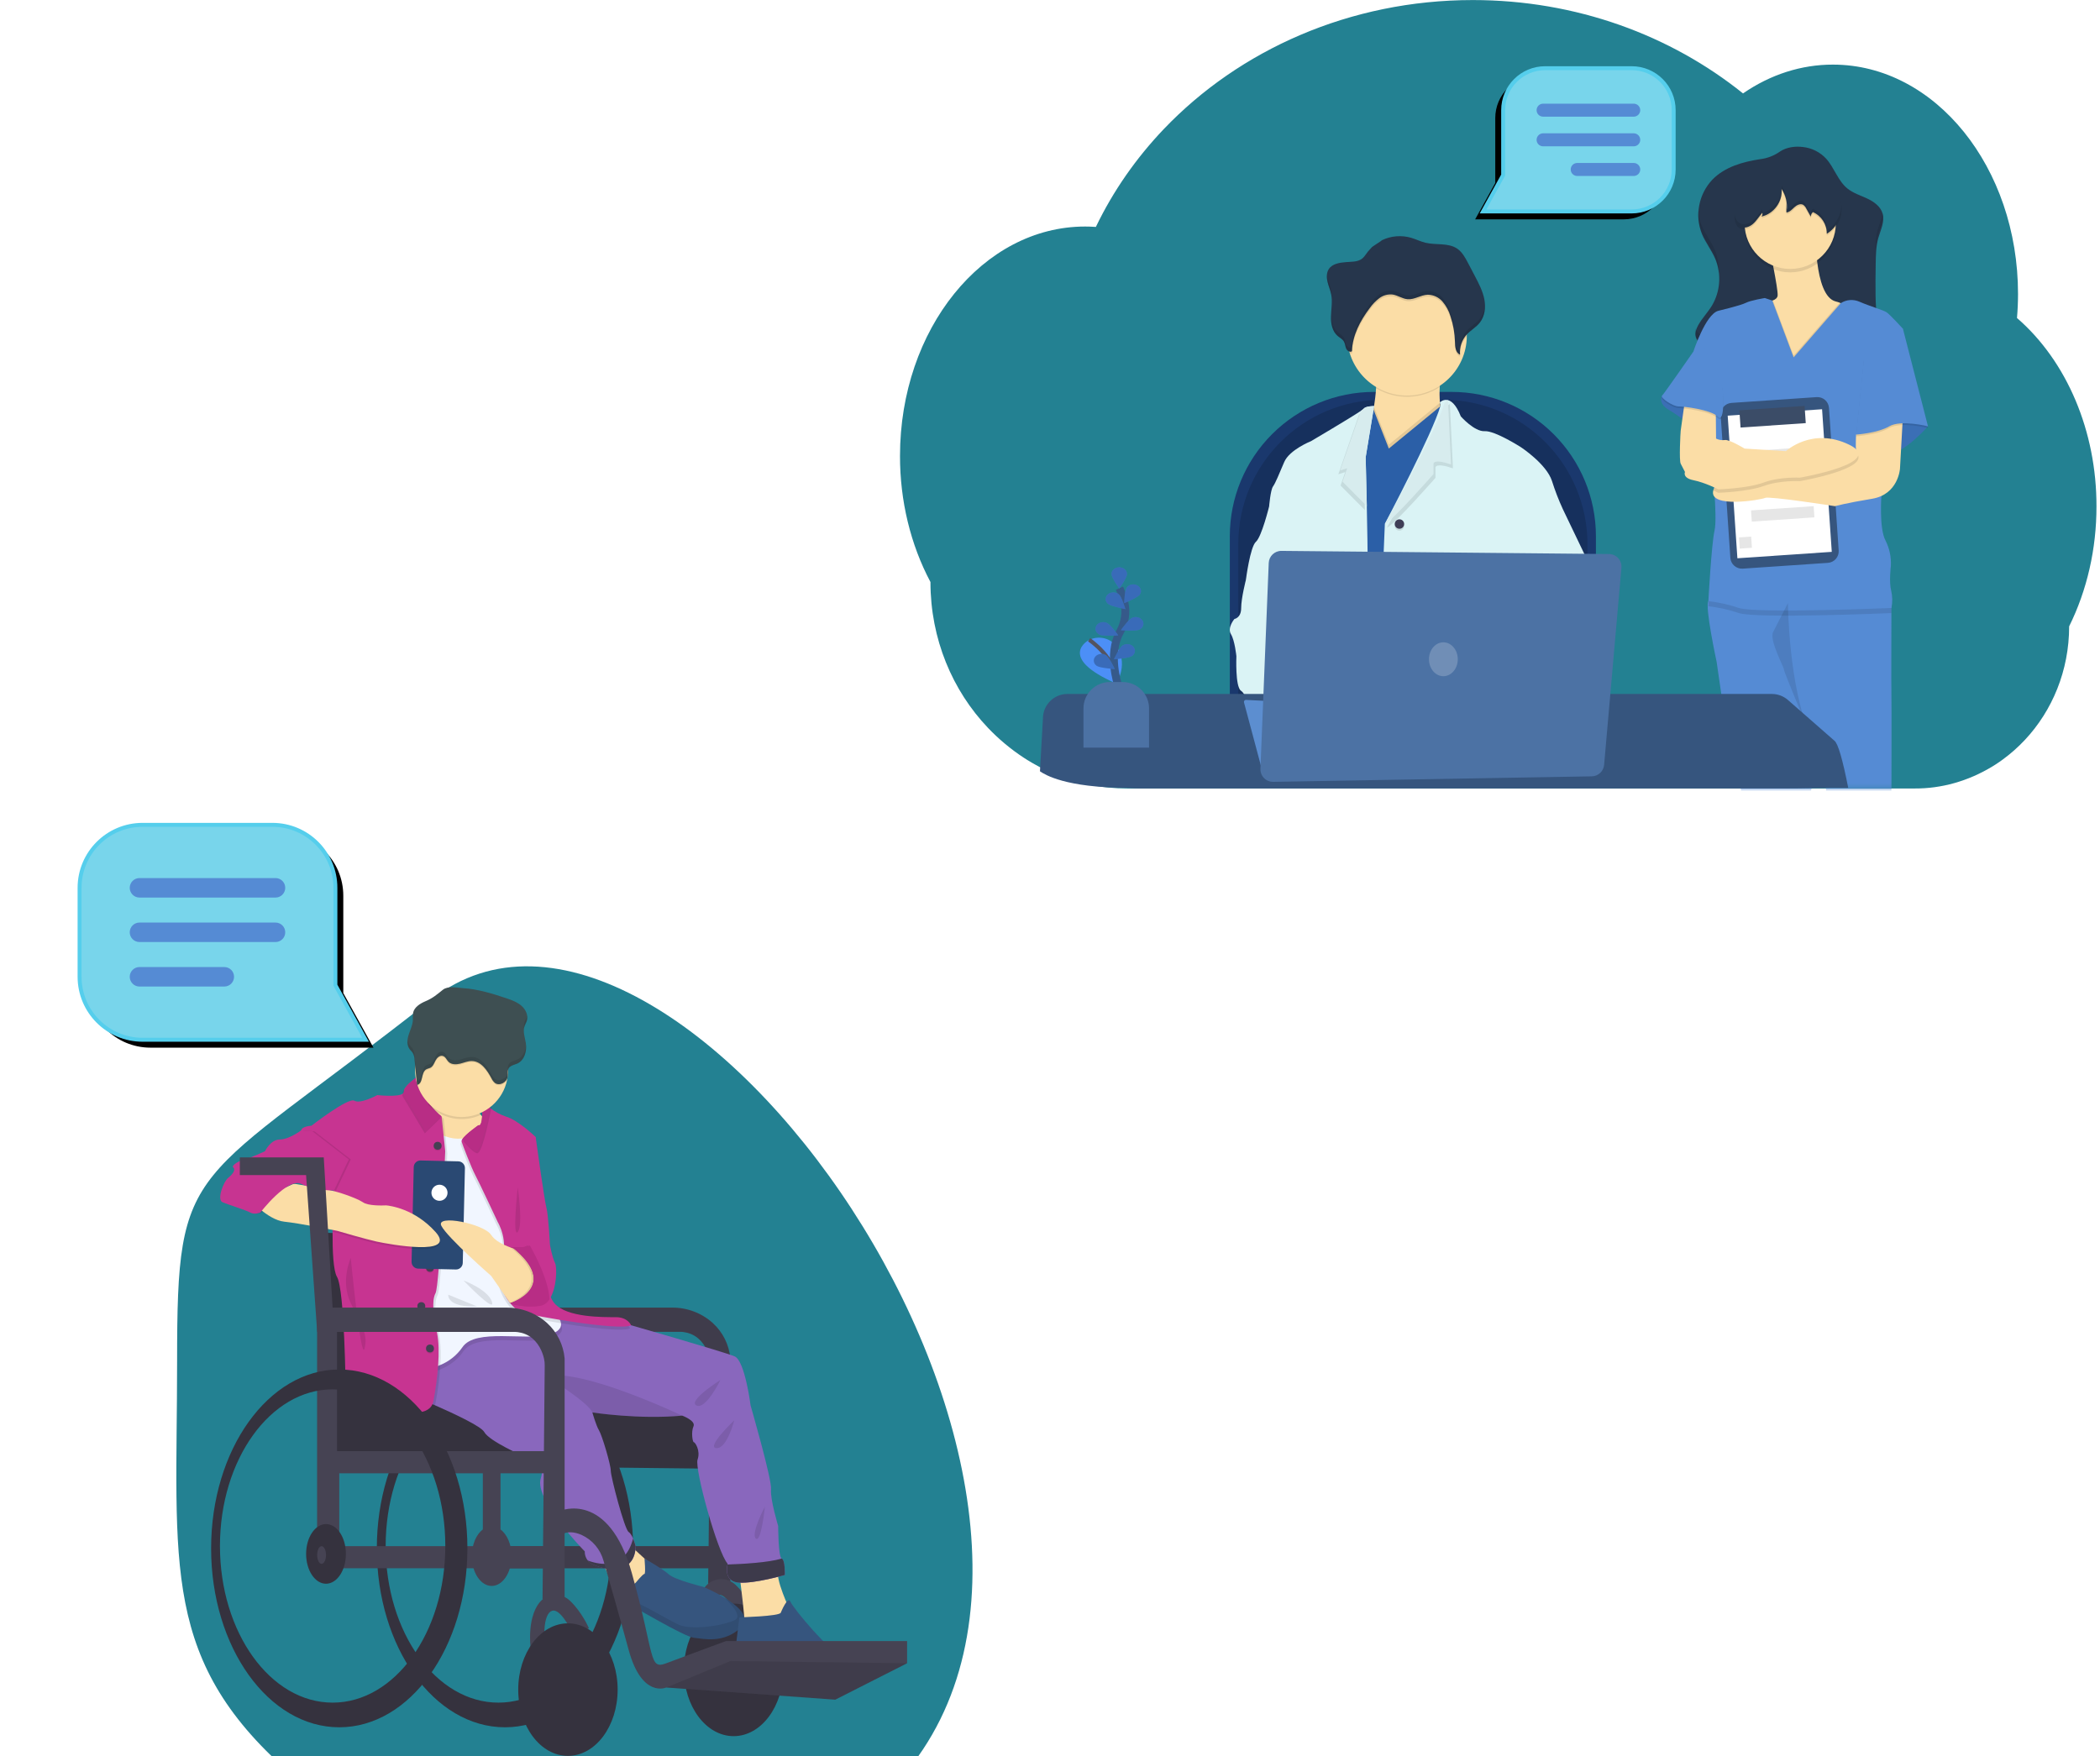 <?xml version="1.0" encoding="UTF-8"?>
<svg width="532px" height="445px" viewBox="0 0 532 445" version="1.1" xmlns="http://www.w3.org/2000/svg" xmlns:xlink="http://www.w3.org/1999/xlink">
    <!-- Generator: Sketch 52.6 (67491) - http://www.bohemiancoding.com/sketch -->
    <title>Illustration</title>
    <desc>Created with Sketch.</desc>
    <defs>
        <path d="M64.968,40.639 L64.968,15.969 C64.968,7.156 57.824,0.011 49.01,0.011 L16.118,0.011 C7.305,0.011 0.16,7.156 0.16,15.969 L0.16,38.514 C0.16,47.327 7.305,54.471 16.118,54.471 L72.611,54.471 L64.968,40.639 Z" id="path-1"></path>
        <filter x="-44.9%" y="-59.7%" width="195.7%" height="226.7%" filterUnits="objectBoundingBox" id="filter-2">
            <feMorphology radius="0.5" operator="dilate" in="SourceAlpha" result="shadowSpreadOuter1"></feMorphology>
            <feOffset dx="2" dy="2" in="shadowSpreadOuter1" result="shadowOffsetOuter1"></feOffset>
            <feGaussianBlur stdDeviation="11" in="shadowOffsetOuter1" result="shadowBlurOuter1"></feGaussianBlur>
            <feComposite in="shadowBlurOuter1" in2="SourceAlpha" operator="out" result="shadowBlurOuter1"></feComposite>
            <feColorMatrix values="0 0 0 0 0.333   0 0 0 0 0.808   0 0 0 0 0.925  0 0 0 0.15 0" type="matrix" in="shadowBlurOuter1"></feColorMatrix>
        </filter>
        <path d="M303.106,128.316 C303.122,139.033 300.728,149.549 296.185,158.715 C296.185,169.926 291.909,180.087 284.972,187.492 C283.236,189.343 281.367,190.999 279.387,192.44 C279.307,192.502 279.225,192.56 279.143,192.618 C278.995,192.725 278.846,192.832 278.695,192.942 L278.555,193.042 C277.922,193.479 277.275,193.9 276.616,194.295 C270.536,197.949 263.847,199.833 257.073,199.8 L57.54,199.8 C55.95,199.8 54.374,199.722 52.813,199.567 C47.264,199.033 41.811,197.49 36.635,194.988 C35.625,194.501 34.634,193.976 33.662,193.415 C33.199,193.149 32.741,192.876 32.287,192.595 C32.004,192.421 31.72,192.239 31.439,192.058 C29.735,190.95 28.084,189.724 26.495,188.386 C25.043,187.171 23.645,185.861 22.309,184.461 C13.293,175.006 7.715,161.921 7.715,147.482 C2.662,137.972 -0.019,126.869 1.92739754e-05,115.529 C1.92739754e-05,83.427 20.995,57.402 46.897,57.402 C47.691,57.402 48.486,57.431 49.281,57.483 C49.395,57.483 49.506,57.483 49.62,57.502 C53.987,48.407 59.824,40.049 66.842,32.692 C85.982,12.648 113.956,0.013 145.117,0.013 C171.3,0.013 195.233,8.934 213.565,23.674 C220.512,18.875 228.358,16.359 236.338,16.372 C262.234,16.372 283.234,42.397 283.234,74.499 C283.23,76.53 283.142,78.56 282.969,80.58 C295.637,91.54 303.149,109.348 303.106,128.316 Z" id="path-3"></path>
        <path d="M43.304,27.088 L43.304,10.644 C43.304,4.769 38.542,0.007 32.667,0.007 L10.743,0.007 C4.869,0.007 0.107,4.769 0.107,10.644 L0.107,25.671 C0.107,31.545 4.869,36.307 10.743,36.307 L48.398,36.307 L43.304,27.088 Z" id="path-5"></path>
        <filter x="-67.3%" y="-89.5%" width="243.6%" height="290.1%" filterUnits="objectBoundingBox" id="filter-6">
            <feMorphology radius="0.5" operator="dilate" in="SourceAlpha" result="shadowSpreadOuter1"></feMorphology>
            <feOffset dx="2" dy="2" in="shadowSpreadOuter1" result="shadowOffsetOuter1"></feOffset>
            <feGaussianBlur stdDeviation="11" in="shadowOffsetOuter1" result="shadowBlurOuter1"></feGaussianBlur>
            <feComposite in="shadowBlurOuter1" in2="SourceAlpha" operator="out" result="shadowBlurOuter1"></feComposite>
            <feColorMatrix values="0 0 0 0 0.333   0 0 0 0 0.808   0 0 0 0 0.925  0 0 0 0.15 0" type="matrix" in="shadowBlurOuter1"></feColorMatrix>
        </filter>
    </defs>
    <g id="Home-Page" stroke="none" stroke-width="1" fill="none" fill-rule="evenodd">
        <g id="Chat-With-Doctor" transform="translate(-855, -154)">
            <g id="Header" transform="translate(0, 34)">
                <g id="Illustration">
                    <g>
                        <g transform="translate(875, 120)">
                            <g id="Patient" transform="translate(0, 209)">
                                <path d="M89.306,44.251 C150.666,-3.999 272.197,168.432 208.33,241.483 C144.463,314.534 89.306,270.824 54.849,241.483 C20.391,212.142 24.866,187.83 24.866,135.951 C24.866,84.072 27.947,92.501 89.306,44.251 Z" id="Rectangle-4" fill="#238192" fill-rule="nonzero"></path>
                                <g id="Chat-1">
                                    <g id="Path" fill-rule="nonzero">
                                        <use fill="black" fill-opacity="1" filter="url(#filter-2)" xlink:href="#path-1"></use>
                                        <use stroke="#55CEEC" stroke-width="1" fill="#78D5EB" xlink:href="#path-1"></use>
                                    </g>
                                    <g id="Group" transform="translate(12.787, 13.455)" fill="#558BD4">
                                        <path d="M37.004,4.984 L2.551,4.984 C1.188,4.984 0.081,3.877 0.081,2.514 C0.081,1.149 1.188,0.044 2.551,0.044 L37.004,0.044 C38.368,0.044 39.474,1.149 39.474,2.514 C39.474,3.877 38.368,4.984 37.004,4.984 Z" id="Path"></path>
                                        <path d="M37.004,16.255 L2.551,16.255 C1.188,16.255 0.081,15.15 0.081,13.786 C0.081,12.422 1.188,11.316 2.551,11.316 L37.004,11.316 C38.368,11.316 39.474,12.422 39.474,13.786 C39.474,15.15 38.368,16.255 37.004,16.255 Z" id="Path"></path>
                                        <path d="M24.037,27.529 L2.551,27.529 C1.188,27.529 0.081,26.422 0.081,25.059 C0.081,23.694 1.188,22.589 2.551,22.589 L24.037,22.589 C25.401,22.589 26.507,23.694 26.507,25.059 C26.507,26.422 25.401,27.529 24.037,27.529 Z" id="Path"></path>
                                    </g>
                                </g>
                                <path d="M75.462,183.355 C75.462,208.397 89.997,228.689 107.926,228.689 C125.855,228.689 140.39,208.389 140.39,183.355 C140.39,158.321 125.855,138.022 107.926,138.022 C89.997,138.022 75.462,158.317 75.462,183.355 Z M77.701,182.749 C77.701,160.829 90.482,143.056 106.245,143.056 C122.007,143.056 134.813,160.837 134.813,182.749 C134.813,204.662 122.031,222.442 106.265,222.442 C90.498,222.442 77.701,204.67 77.701,182.749 Z" id="Shape" fill="#35323E" fill-rule="nonzero"></path>
                                <path d="M104.006,84.283 L106.245,122.347 L150.239,122.347 C154.054,122.311 157.745,123.707 160.581,126.259 C163.13,128.586 164.713,131.784 165.018,135.221 L165.018,192.314 L159.402,192.314 L159.442,188.394 L103.986,188.394 L103.986,182.777 L159.518,182.777 L159.975,136.97 C159.983,136.395 159.924,135.82 159.799,135.257 C159.454,133.749 158.487,130.997 155.899,129.452 C154.766,128.799 153.477,128.463 152.168,128.481 L102.317,128.481 L99.509,88.74 L82.74,88.74 L82.74,84.283 L104.006,84.283 Z" id="Path" fill="#464353"></path>
                                <path d="M104.006,84.283 L106.245,122.347 L150.239,122.347 C154.054,122.311 157.745,123.707 160.581,126.259 C163.13,128.586 164.713,131.784 165.018,135.221 L165.018,192.314 L159.402,192.314 L159.442,188.394 L103.986,188.394 L103.986,182.777 L159.518,182.777 L159.975,136.97 C159.983,136.395 159.924,135.82 159.799,135.257 C159.454,133.749 158.487,130.997 155.899,129.452 C154.766,128.799 153.477,128.463 152.168,128.481 L102.317,128.481 L99.509,88.74 L82.74,88.74 L82.74,84.283 L104.006,84.283 Z" id="Path" fill="#000000" opacity="0.1"></path>
                                <polygon id="Path" fill="#35323E" points="102.61 104.711 60.35 103.315 62.588 162.084 163.899 163.204 161.379 139.418 106.245 148.653"></polygon>
                                <rect id="Rectangle" fill="#464353" x="64.265" y="182.794" width="55.973" height="5.596"></rect>
                                <path d="M102.317,178.553 L102.317,162.105 L106.795,162.105 L106.795,178.553 C108.451,179.793 109.603,182.352 109.603,185.317 C109.603,189.489 107.344,192.871 104.564,192.871 C101.784,192.871 99.525,189.489 99.525,185.317 C99.529,182.352 100.672,179.793 102.317,178.553 Z" id="Path" fill="#464353"></path>
                                <path d="M124.322,196.558 C122.407,194.78 119.478,194.676 117.442,196.314 C117.442,196.314 110.726,200.791 116.88,219.823 C116.88,219.823 121.361,222.631 119.119,213.665 C116.876,204.698 118,199.11 120.238,199.11 C122.477,199.11 125.277,205.268 125.277,205.268 L129.197,203.591 C129.197,203.591 127.427,199.463 124.322,196.558 Z" id="Path" fill="#464353"></path>
                                <path d="M166.302,192.558 C164.387,190.78 161.458,190.676 159.422,192.314 C159.422,192.314 152.706,196.791 158.86,215.823 C158.86,215.823 163.341,218.631 161.103,209.665 C158.864,200.698 159.979,195.11 162.222,195.11 C164.465,195.11 167.257,201.268 167.257,201.268 L171.176,199.591 C171.176,199.591 169.407,195.463 166.302,192.558 Z" id="Path" fill="#464353"></path>
                                <ellipse id="Oval" fill="#35323E" cx="165.857" cy="214.142" rx="12.593" ry="16.794"></ellipse>
                                <ellipse id="Oval" fill="#35323E" cx="123.877" cy="219.142" rx="12.593" ry="16.794"></ellipse>
                                <path d="M131.672,184.743 C131.672,184.743 134.32,190.223 134.191,190.613 C134.063,191.002 139.88,195.655 139.88,195.655 L146.219,191.13 L145.573,188.025 C145.573,188.025 138.46,181.606 137.95,180.872 C137.441,180.138 131.672,184.743 131.672,184.743 Z" id="Path" fill="#FBDDA6"></path>
                                <path d="M167.822,203.29 C163.409,207.559 158.25,206.263 155.787,206.006 C153.324,205.749 140.201,197.854 138.937,197.336 C138.462,197.048 138.066,196.645 137.786,196.165 C136.94,194.855 136.197,193.481 135.563,192.057 C135.652,192.081 139.956,193.309 141.043,192.057 C141.043,192.057 142.853,189.834 143.242,189.834 C143.631,189.834 143.27,185.939 143.27,185.939 C143.27,185.939 147.9,188.542 149.452,189.951 C151.005,191.359 158.246,193.12 158.246,193.12 C160.042,193.899 161.784,194.796 163.462,195.804 C166.908,197.91 170.326,200.863 167.822,203.29 Z" id="Path" fill="#36557E"></path>
                                <path d="M167.822,203.29 C163.409,207.559 158.25,206.263 155.787,206.006 C153.324,205.749 140.201,197.854 138.937,197.336 C138.462,197.048 138.066,196.645 137.786,196.165 C139.318,195.25 149.316,201.609 152.116,202.772 C154.916,203.936 161.993,203.29 166.005,201.609 C168.011,200.771 165.977,198.191 163.45,195.816 C166.908,197.91 170.326,200.863 167.822,203.29 Z" id="Path" fill="#000000" opacity="0.1"></path>
                                <path d="M167.309,189.834 C167.309,189.834 169.154,203.675 168.685,205.48 C168.216,207.286 180.247,199.27 180.247,199.27 C180.247,199.27 176.039,190.597 177.27,188.603 C178.502,186.609 167.309,189.834 167.309,189.834 Z" id="Path" fill="#FBDDA6"></path>
                                <path d="M178.819,190.095 C178.819,190.095 171.317,192.294 167.185,192.033 C163.574,191.808 164.099,188.31 164.292,187.443 C164.32,187.319 164.34,187.247 164.34,187.247 C161.753,184.402 155.915,163.176 156.718,160.857 C157.52,158.538 156.072,156.444 155.763,156.444 C155.454,156.444 155.037,153.856 155.683,152.432 C156.329,151.008 152.838,149.716 152.838,149.716 C141.842,150.751 130.071,148.914 130.071,148.914 C130.071,148.914 130.974,152.163 131.752,153.455 C132.53,154.747 134.729,162.125 134.729,163.677 C134.729,165.23 138.219,178.553 139.254,179.199 C139.687,179.472 140.077,180.15 140.382,180.844 C140.654,181.487 140.883,182.148 141.068,182.822 C140.666,191.487 130.845,188.125 129.433,186.962 C128.585,186.264 128.108,185.212 128.141,184.113 C128.141,184.113 115.304,171.079 116.985,165.651 C118.666,160.223 112.844,160.091 112.844,160.091 C112.844,160.091 103.922,156.199 102.678,153.872 C101.912,152.44 95.216,149.295 90.178,147.084 C87.02,145.7 84.513,144.677 84.513,144.677 L86.611,137.167 L88.276,131.234 L91.389,130.062 L101.33,126.335 L119.203,123.876 L120.84,124.088 L138.199,126.335 C138.199,126.335 163.554,133.576 166.141,134.72 C168.729,135.863 170.153,147.156 170.153,147.156 C170.153,147.156 175.585,165.916 175.329,168.383 C175.072,170.85 177.138,177.686 177.138,177.686 C177.138,177.686 177.138,185.425 178.016,185.951 L178.045,185.951 C178.943,186.344 178.819,190.095 178.819,190.095 Z" id="Path" fill="#8967BD"></path>
                                <path d="M152.818,149.732 C141.822,150.767 130.051,148.93 130.051,148.93 C129.273,146.486 118.417,139.759 118.417,139.759 C127.319,137.568 152.818,149.732 152.818,149.732 Z" id="Path" fill="#000000" opacity="0.1"></path>
                                <path d="M141.047,182.85 C140.646,191.515 130.825,188.153 129.413,186.99 C129.21,186.822 129.026,186.632 128.864,186.424 C132.302,187.692 138.392,188.667 140.373,180.872 C140.642,181.515 140.867,182.176 141.047,182.85 Z" id="Path" fill="#444053"></path>
                                <path d="M178.819,190.095 C178.819,190.095 171.317,192.294 167.185,192.033 C163.574,191.808 164.099,188.31 164.292,187.443 C168.091,187.323 174.63,186.966 178.024,185.939 L178.053,185.939 C178.943,186.344 178.819,190.095 178.819,190.095 Z" id="Path" fill="#444053"></path>
                                <path d="M141.047,182.85 C140.646,191.515 130.825,188.153 129.413,186.99 C129.21,186.822 129.026,186.632 128.864,186.424 C132.302,187.692 138.392,188.667 140.373,180.872 C140.642,181.515 140.867,182.176 141.047,182.85 Z" id="Path" fill="#000000" opacity="0.1"></path>
                                <path d="M178.819,190.095 C178.819,190.095 171.317,192.294 167.185,192.033 C163.574,191.808 164.099,188.31 164.292,187.443 C168.091,187.323 174.63,186.966 178.024,185.939 L178.053,185.939 C178.943,186.344 178.819,190.095 178.819,190.095 Z" id="Path" fill="#000000" opacity="0.1"></path>
                                <path d="M197.317,217.131 C193.306,219.847 187.228,218.555 187.228,218.555 C187.228,218.555 178.045,214.142 175.329,214.142 C172.613,214.142 166.013,211.426 166.013,211.426 L166.234,209.597 L167.309,200.831 C167.309,200.831 177.387,200.574 177.788,199.667 C177.788,199.667 179.601,195.21 180.247,196.859 C180.893,198.508 190.598,210.15 193.053,210.15 C194.224,210.15 196.162,211.121 197.434,212.429 C198.826,213.861 199.404,215.711 197.317,217.131 Z" id="Path" fill="#36557E"></path>
                                <path d="M162.519,140.677 C162.519,140.677 154.094,145.981 156.441,147.144 C158.788,148.308 162.519,140.677 162.519,140.677 Z" id="Path" fill="#000000" opacity="0.1"></path>
                                <path d="M166.013,150.895 C166.013,150.895 158.768,157.776 161.484,157.956 C164.2,158.137 166.013,150.895 166.013,150.895 Z" id="Path" fill="#000000" opacity="0.1"></path>
                                <path d="M173.776,172.76 C173.776,172.76 170.117,179.692 171.481,180.872 C172.845,182.051 173.776,172.76 173.776,172.76 Z" id="Path" fill="#000000" opacity="0.1"></path>
                                <path d="M133.285,179.745 C134.576,181.04 120.992,175.476 124.098,175.215 C127.203,174.954 133.285,179.745 133.285,179.745 Z" id="Path" fill="#000000" opacity="0.1"></path>
                                <path d="M106.117,82.723 L105.687,82.658 C104.083,82.41 98.245,81.495 93.014,80.36 C91.738,80.083 90.502,79.794 89.367,79.497 C85.355,78.446 82.671,77.311 84.384,76.384 C86.655,75.152 87.851,72.914 88.481,70.988 C88.542,70.798 88.598,70.614 88.649,70.434 C88.928,69.463 89.103,68.465 89.171,67.458 C89.171,67.458 103.79,62.282 100.941,67.458 C99.545,69.997 100.484,72.067 101.804,73.519 C102.709,74.479 103.775,75.273 104.953,75.866 L106.117,82.723 Z" id="Path" fill="#FBDDA6"></path>
                                <path d="M90.466,78.711 C90.466,78.711 95.682,82.462 101.034,79.357 C106.385,76.251 113.362,106.785 113.362,106.785 L120.607,124.634 C120.607,124.634 125.301,128.518 119.46,130.198 C113.619,131.879 100.664,128.518 97.375,133.432 C94.085,138.346 87.875,139.125 87.221,139.125 C86.567,139.125 84.12,120.626 84.12,120.626 L83.462,93.839 L90.466,78.711 Z" id="Path" fill="#000000" opacity="0.1"></path>
                                <path d="M119.203,129.163 C113.362,130.844 100.404,127.482 97.138,132.397 C95.751,134.394 93.818,135.95 91.57,136.878 C90.115,137.526 88.565,137.933 86.98,138.082 C86.896,138.082 86.775,137.741 86.631,137.155 C85.72,133.412 83.879,119.583 83.879,119.583 L83.241,92.804 L89.387,79.489 L90.226,77.668 C91.052,78.217 91.947,78.653 92.89,78.963 C95.491,79.927 98.386,79.691 100.797,78.318 C102.365,77.407 104.074,79.389 105.707,82.65 C109.635,90.497 113.121,105.742 113.121,105.742 L120.367,123.591 C120.539,123.74 120.704,123.898 120.86,124.064 C121.867,125.156 123.797,127.84 119.203,129.163 Z" id="Path" fill="#F1F6FF"></path>
                                <path d="M91.377,130.062 C91.665,132.324 91.723,134.609 91.55,136.882 C91.345,140.113 90.943,143.329 90.346,146.511 C90.312,146.71 90.26,146.906 90.19,147.096 C87.032,145.712 84.525,144.689 84.525,144.689 L86.611,137.167 C85.7,133.424 83.859,119.595 83.859,119.595 L83.221,92.816 L89.367,79.501 C85.355,78.45 82.671,77.315 84.384,76.388 C86.872,75.036 88.071,72.472 88.649,70.438 C89.705,71.905 90.939,73.233 92.324,74.394 L92.404,74.462 L92.869,78.975 L93.014,80.364 L93.311,83.244 C93.311,83.244 91.887,117.264 90.852,119.206 C89.816,121.148 90.334,124.899 91.253,129.296 C91.293,129.545 91.337,129.797 91.377,130.062 Z" id="Path" fill="#000000" opacity="0.1"></path>
                                <path d="M90.723,128.774 C91.63,133.187 90.852,140.409 89.816,145.981 C88.781,151.553 77.781,147.923 75.719,145.981 C73.657,144.039 67.567,143.137 67.567,143.137 C67.567,143.137 67.31,117.778 65.368,114.544 C64.446,113.012 64.225,108.005 64.249,103.171 C64.249,98.826 64.482,94.622 64.562,93.193 C64.582,92.864 64.59,92.684 64.59,92.684 C64.59,92.684 56.165,78.454 56.314,77.419 C56.462,76.384 58.901,76.255 58.901,76.255 C58.901,76.255 68.213,69.01 69.765,69.917 C71.318,70.823 75.587,68.493 75.587,68.493 C75.587,68.493 80.998,69.106 82.114,68.063 C82.253,67.946 82.328,67.768 82.314,67.586 C82.186,65.929 87.827,62.395 88.003,62.286 C83.249,66.563 90.936,73.15 91.806,73.872 L91.887,73.941 L92.793,82.723 C92.793,82.723 91.369,116.743 90.334,118.685 C89.299,120.626 89.816,124.377 90.723,128.774 Z" id="Path" fill="#C73491"></path>
                                <circle id="Oval" fill="#444053" cx="90.222" cy="91.817" r="1"></circle>
                                <path d="M91.55,74.39 L87.618,78.193 L81.857,68.565 C81.995,68.446 82.069,68.269 82.058,68.087 C81.929,66.431 87.57,62.896 87.742,62.788 C82.988,67.08 90.683,73.668 91.55,74.39 Z" id="Path" fill="#000000" opacity="0.1"></path>
                                <circle id="Oval" fill="#000000" opacity="0.1" cx="88.93" cy="112.514" r="1"></circle>
                                <circle id="Oval" fill="#444053" cx="88.93" cy="112.254" r="1"></circle>
                                <path d="M91.806,73.872 L87.875,77.676 L82.11,68.047 C82.249,67.929 82.324,67.752 82.31,67.57 C82.182,65.913 87.823,62.379 87.999,62.27 C83.249,66.559 90.936,73.15 91.806,73.872 Z" id="Path" fill="#B82D85"></path>
                                <path d="M139.627,127.611 C136.394,129.035 115.175,125.284 112.074,124.377 C108.973,123.471 104.452,116.486 106.638,111.439 C108.824,106.392 105.86,101.462 105.86,101.462 C105.86,101.462 101.202,91.504 100.167,89.563 C99.132,87.621 96.958,81.972 96.673,81.026 C96.652,80.811 96.718,80.597 96.857,80.432 C97.7,79.152 100.941,76.885 100.941,76.885 C101.856,77.214 101.968,74.599 101.932,72.677 C101.912,71.602 101.848,70.743 101.848,70.743 C101.848,70.743 102.277,71.181 102.979,71.774 C103.236,71.991 103.529,72.228 103.85,72.472 C105.07,73.453 106.452,74.213 107.934,74.719 C111.039,75.634 115.436,79.874 115.436,79.874 L114.14,99.745 C114.14,99.745 117.117,118.428 120.222,122.05 C123.327,125.673 132.659,125.541 135.744,125.541 C138.829,125.541 139.627,127.611 139.627,127.611 Z" id="Path" fill="#000000" opacity="0.1"></path>
                                <path d="M139.88,126.837 C136.647,128.257 115.432,124.506 112.327,123.599 C109.222,122.692 104.704,115.708 106.895,110.665 C109.085,105.622 106.117,100.704 106.117,100.704 C106.117,100.704 101.459,90.742 100.424,88.8 C99.389,86.859 97.234,81.21 96.933,80.263 C96.907,80.049 96.974,79.834 97.118,79.674 C97.956,78.39 101.202,76.123 101.202,76.123 C102.117,76.456 102.229,73.84 102.193,71.919 C102.173,70.84 102.109,69.981 102.109,69.981 C102.109,69.981 102.538,70.418 103.236,71.016 C103.493,71.229 103.786,71.469 104.111,71.714 C105.329,72.688 106.708,73.442 108.187,73.941 C111.292,74.859 115.689,79.1 115.689,79.1 L114.397,98.966 C114.397,98.966 117.374,117.649 120.475,121.272 C123.576,124.895 132.911,124.766 136.001,124.766 C139.09,124.766 139.88,126.837 139.88,126.837 Z" id="Path" fill="#C73491"></path>
                                <path d="M104.696,70.498 C104.696,70.498 104.572,71.185 104.367,72.232 C103.673,75.782 102.012,83.541 100.813,83.24 C99.954,83.023 98.502,81.503 97.375,80.191 C98.217,78.907 101.459,76.641 101.459,76.641 C102.373,76.974 102.486,74.358 102.45,72.436 L103.497,71.534 L104.696,70.498 Z" id="Path" fill="#000000" opacity="0.1"></path>
                                <path d="M104.436,69.981 C104.436,69.981 104.315,70.667 104.111,71.714 C103.413,75.265 101.752,83.023 100.556,82.723 C99.698,82.506 98.245,80.985 97.118,79.674 C97.956,78.39 101.202,76.123 101.202,76.123 C102.117,76.456 102.229,73.84 102.193,71.919 L103.236,71.016 L104.436,69.981 Z" id="Path" fill="#B82D85"></path>
                                <g id="Group-14" transform="translate(84.099, 84.571)">
                                    <path d="M2.138,0.6 L11.708,0.6 C12.647,0.6 13.408,1.361 13.408,2.3 L13.408,26.309 C13.408,27.247 12.647,28.009 11.708,28.009 L2.138,28.009 C1.199,28.009 0.438,27.247 0.438,26.309 L0.438,2.3 C0.438,1.361 1.199,0.6 2.138,0.6 Z" id="Rectangle" fill="#2A4973" transform="translate(6.923, 14.304) rotate(-178.69) translate(-6.923, -14.304) "></path>
                                    <circle id="Oval" fill="#FFFFFF" cx="7.237" cy="8.672" r="2.039"></circle>
                                </g>
                                <path d="M112.716,108.077 C112.716,108.077 106.245,106.785 104.436,103.937 C102.626,101.089 90.306,98.633 91.806,101.61 C93.307,104.587 104.436,114.32 104.436,114.32 L109.25,121.224 L115.669,119.591 L118.381,114.32 L112.716,108.077 Z" id="Path" fill="#FBDDA6"></path>
                                <path d="M97.411,115.459 C97.411,115.459 103.677,117.786 104.632,120.891 C105.587,123.996 97.411,115.459 97.411,115.459 Z" id="Path" fill="#000000" opacity="0.1"></path>
                                <path d="M93.568,119.074 C93.568,119.074 92.998,122.307 100.853,122.046 L93.568,119.074 Z" id="Path" fill="#000000" opacity="0.1"></path>
                                <path d="M59.676,77.676 L56.831,77.419 C56.831,77.419 53.726,79.746 51.395,79.746 C49.064,79.746 47.644,82.723 47.644,82.723 C47.644,82.723 43.765,84.532 42.469,84.793 C41.173,85.053 38.979,86.345 39.625,86.863 C40.27,87.38 39.496,88.544 38.333,89.45 C37.169,90.357 35.356,95.011 36.908,95.657 C38.461,96.303 42.73,97.598 43.893,98.244 C45.057,98.89 46.481,98.244 46.481,98.244 C46.481,98.244 53.333,89.318 56.827,91.003 C60.322,92.688 65.108,92.684 65.108,92.684 L68.863,84.793 L59.676,77.676 Z" id="Path" fill="#000000" opacity="0.1"></path>
                                <path d="M119.203,120.241 C118.689,121.13 117.807,121.744 116.796,121.918 C114.265,122.214 111.7,121.978 109.266,121.224 C109.266,121.224 122.296,117.084 109.747,107.018 L113.109,107.018 L114.232,106.593 L113.719,103.913 L112.981,79.746 L115.697,79.1 C115.697,79.1 117.883,95.011 118.409,96.952 C118.934,98.894 119.319,106.396 119.319,106.396 C119.319,106.396 119.837,109.501 120.615,111.054 C121.173,112.221 121.041,117.481 119.203,120.241 Z" id="Path" fill="#C73491"></path>
                                <path d="M118.686,120.241 C118.171,121.129 117.29,121.743 116.278,121.918 C113.743,122.215 111.174,121.979 108.736,121.224 C108.736,121.224 121.767,117.084 109.218,107.018 L112.584,107.018 L113.703,106.593 C115.556,109.855 118.449,115.66 118.686,120.241 Z" id="Path" fill="#000000" opacity="0.1"></path>
                                <path d="M119.203,120.241 C118.689,121.13 117.807,121.744 116.796,121.918 C114.265,122.214 111.7,121.978 109.266,121.224 C109.266,121.224 122.296,117.084 109.747,107.018 L113.109,107.018 L114.232,106.593 C116.066,109.855 118.966,115.66 119.203,120.241 Z" id="Path"></path>
                                <path d="M119.203,120.241 C118.689,121.13 117.807,121.744 116.796,121.918 C114.265,122.214 111.7,121.978 109.266,121.224 C109.266,121.224 122.296,117.084 109.747,107.018 L113.109,107.018 L114.232,106.593 C116.066,109.855 118.966,115.66 119.203,120.241 Z" id="Path" fill="#B82D85"></path>
                                <path d="M101.804,73.519 C97.27,75.569 91.938,74.55 88.481,70.972 C88.542,70.782 88.598,70.597 88.649,70.418 C88.928,69.447 89.103,68.449 89.171,67.441 C89.171,67.441 103.79,62.266 100.941,67.441 C99.545,69.997 100.484,72.067 101.804,73.519 Z" id="Path" fill="#000000" opacity="0.1"></path>
                                <path d="M108.704,62.282 L108.704,62.395 C108.704,62.796 108.68,63.157 108.64,63.53 C108.6,63.903 108.548,64.24 108.479,64.589 C107.432,69.801 103.024,73.666 97.719,74.021 C92.415,74.377 87.53,71.135 85.797,66.11 C85.72,65.881 85.648,65.652 85.584,65.42 C85.301,64.398 85.158,63.342 85.159,62.282 C85.159,62.009 85.159,61.741 85.191,61.48 C85.629,55.154 90.998,50.312 97.335,50.529 C103.672,50.745 108.699,55.942 108.704,62.282 Z" id="Path" fill="#FBDDA6"></path>
                                <path d="M108.704,62.395 C108.642,62.77 108.62,63.15 108.64,63.53 C108.643,63.735 108.633,63.94 108.608,64.144 C108.585,64.297 108.542,64.447 108.479,64.589 C108.002,65.704 106.449,66.426 105.426,65.708 C105.031,65.383 104.717,64.972 104.508,64.505 C103.421,62.499 101.908,60.16 99.529,60.12 C98.514,60.1 97.559,60.521 96.576,60.778 C95.593,61.035 94.434,61.059 93.7,60.377 C93.138,59.863 92.873,58.985 92.119,58.804 C91.365,58.623 90.667,59.318 90.322,60.008 C89.977,60.698 89.7,61.48 89.002,61.833 C88.689,61.985 88.324,62.03 88.019,62.194 C86.611,62.968 87.257,65.668 85.797,66.106 L85.656,66.138 L85.584,65.416 C85.45,64.1 85.317,62.784 85.183,61.468 C85.62,55.142 90.99,50.3 97.327,50.517 C103.664,50.733 108.691,55.93 108.696,62.27 L108.704,62.395 Z" id="Path" fill="#000000" opacity="0.1"></path>
                                <path d="M87.79,44.71 C86.41,45.296 84.982,46.199 84.657,47.611 C84.584,48.239 84.562,48.873 84.593,49.505 C84.529,50.78 83.919,51.964 83.534,53.183 C83.149,54.403 83.004,55.831 83.783,56.87 C84.027,57.195 84.348,57.464 84.565,57.805 C84.849,58.333 85.004,58.919 85.018,59.518 L85.656,65.885 C87.301,65.58 86.567,62.736 88.019,61.941 C88.324,61.777 88.689,61.729 89.002,61.576 C89.7,61.227 89.973,60.429 90.322,59.751 C90.671,59.073 91.353,58.379 92.119,58.547 C92.886,58.716 93.138,59.606 93.7,60.116 C94.434,60.786 95.602,60.754 96.58,60.517 C97.559,60.28 98.514,59.839 99.529,59.855 C101.908,59.895 103.421,62.222 104.508,64.24 C104.719,64.706 105.033,65.117 105.426,65.444 C106.582,66.246 108.407,65.231 108.608,63.875 C108.716,63.117 108.479,62.27 108.921,61.624 C109.362,60.978 110.305,60.822 111.047,60.501 C112.937,59.63 113.522,57.272 113.209,55.286 C112.981,53.861 112.407,52.389 112.88,51.017 C113.041,50.544 113.318,50.11 113.466,49.637 C113.867,48.305 113.201,46.829 112.134,45.89 C111.067,44.951 109.671,44.422 108.299,43.96 C104.769,42.781 101.078,41.637 97.311,41.393 C95.666,41.288 93.511,40.775 92.208,41.794 C90.683,43.013 89.704,43.9 87.79,44.71 Z" id="Path" fill="#3E4F52"></path>
                                <circle id="Oval" fill="#000000" opacity="0.1" cx="90.868" cy="81.595" r="1"></circle>
                                <circle id="Oval" fill="#444053" cx="90.868" cy="81.338" r="1"></circle>
                                <circle id="Oval" fill="#000000" opacity="0.1" cx="86.731" cy="122.215" r="1"></circle>
                                <circle id="Oval" fill="#444053" cx="86.731" cy="121.958" r="1"></circle>
                                <circle id="Oval" fill="#000000" opacity="0.1" cx="88.93" cy="132.955" r="1"></circle>
                                <circle id="Oval" fill="#444053" cx="88.93" cy="132.694" r="1"></circle>
                                <path d="M111.163,91.833 C111.163,91.833 112.588,101.494 111.163,103.179 C109.739,104.864 111.163,91.833 111.163,91.833 Z" id="Path" fill="#000000" opacity="0.1"></path>
                                <path d="M68.863,109.758 C68.863,109.758 66.143,115.611 68.863,121.224 C71.583,126.837 73.276,129.115 72.353,132.698 C71.43,136.28 68.863,109.758 68.863,109.758 Z" id="Path" fill="#000000" opacity="0.1"></path>
                                <path d="M197.317,217.131 C193.306,219.847 187.228,218.555 187.228,218.555 C187.228,218.555 178.045,214.142 175.329,214.142 C172.613,214.142 166.013,211.426 166.013,211.426 L166.234,209.597 C168.918,210.114 175.012,211.342 175.714,211.943 C176.62,212.722 187.749,216.473 187.749,216.473 C187.749,216.473 195.323,215.526 197.434,212.413 C198.826,213.861 199.404,215.711 197.317,217.131 Z" id="Path" fill="#000000" opacity="0.1"></path>
                                <g id="Group" opacity="0.1" transform="translate(82.86, 47.675)" fill="#000000">
                                    <path d="M1.733,0.798 C1.733,0.658 1.733,0.518 1.733,0.373 C1.733,0.538 1.733,0.698 1.733,0.859 C1.735,0.839 1.735,0.818 1.733,0.798 Z" id="Path"></path>
                                    <path d="M28.187,11.799 C27.445,12.144 26.51,12.264 26.061,12.922 C25.611,13.58 25.856,14.414 25.748,15.173 C25.547,16.529 23.722,17.552 22.567,16.741 C22.172,16.416 21.858,16.004 21.648,15.538 C20.561,13.532 19.048,11.193 16.669,11.153 C15.654,11.153 14.699,11.554 13.72,11.815 C12.742,12.076 11.574,12.096 10.84,11.414 C10.278,10.904 10.014,10.026 9.259,9.845 C8.505,9.664 7.811,10.355 7.462,11.049 C7.113,11.743 6.84,12.525 6.142,12.874 C5.829,13.026 5.464,13.075 5.159,13.239 C3.711,14.041 4.441,16.878 2.796,17.183 L2.158,10.816 C2.144,10.217 1.989,9.63 1.705,9.103 C1.488,8.762 1.167,8.493 0.923,8.168 C0.631,7.765 0.448,7.294 0.393,6.8 C0.254,7.641 0.444,8.503 0.923,9.207 C1.167,9.532 1.488,9.801 1.705,10.142 C1.989,10.669 2.144,11.256 2.158,11.855 L2.796,18.222 C4.441,17.917 3.711,15.072 5.159,14.278 C5.464,14.114 5.829,14.065 6.142,13.913 C6.84,13.564 7.117,12.766 7.462,12.088 C7.807,11.41 8.493,10.716 9.259,10.884 C10.026,11.053 10.278,11.943 10.84,12.453 C11.574,13.123 12.742,13.091 13.72,12.854 C14.699,12.617 15.654,12.176 16.669,12.192 C19.048,12.232 20.561,14.559 21.648,16.577 C21.859,17.043 22.173,17.454 22.567,17.78 C23.722,18.583 25.547,17.568 25.748,16.212 C25.856,15.454 25.62,14.607 26.061,13.961 C26.502,13.315 27.445,13.159 28.187,12.838 C29.916,12.035 30.55,10.001 30.406,8.144 C30.289,9.656 29.599,11.149 28.187,11.799 Z" id="Path"></path>
                                    <path d="M30.606,0.939 C30.458,1.412 30.181,1.845 30.02,2.319 C29.852,2.876 29.807,3.463 29.888,4.04 C29.914,3.813 29.964,3.59 30.037,3.374 C30.197,2.901 30.474,2.467 30.622,1.994 C30.753,1.555 30.78,1.092 30.698,0.642 C30.673,0.742 30.642,0.841 30.606,0.939 Z" id="Path"></path>
                                </g>
                                <path d="M75.458,106.132 C72.481,105.482 65.497,103.42 65.497,103.42 L64.249,103.171 C64.249,98.826 64.482,94.622 64.562,93.193 L64.59,93.193 C64.59,93.193 70.544,95.131 71.964,96.166 C73.384,97.201 77.785,96.944 77.785,96.944 C77.785,96.944 84.641,97.346 90.334,103.672 C96.027,109.999 78.435,106.785 75.458,106.132 Z" id="Path" fill="#000000" opacity="0.1"></path>
                                <path d="M46.38,94.586 C45.837,94.828 45.456,95.334 45.375,95.924 C45.293,96.514 45.522,97.105 45.979,97.486 C47.552,98.79 49.855,100.355 52.049,100.575 C55.716,100.944 64.534,102.713 65.413,102.89 L65.549,102.922 C66.275,103.135 72.638,105 75.442,105.614 C78.419,106.268 96.011,109.501 90.318,103.163 C85.078,97.326 78.856,96.535 77.881,96.443 C77.805,96.439 77.729,96.439 77.653,96.443 C76.987,96.475 73.24,96.603 71.932,95.641 C71.255,95.218 70.539,94.862 69.793,94.577 C66.981,93.414 64.048,92.567 61.048,92.054 L54.978,91.031 C54.632,90.971 54.275,91.015 53.955,91.159 L46.38,94.586 Z" id="Path" fill="#FBDDA6"></path>
                                <path d="M59.158,77.676 L56.314,77.419 C56.314,77.419 53.209,79.746 50.878,79.746 C48.547,79.746 47.127,82.723 47.127,82.723 C47.127,82.723 43.247,84.532 41.951,84.793 C40.656,85.053 38.461,86.345 39.107,86.863 C39.753,87.38 38.979,88.544 37.815,89.45 C36.652,90.357 34.838,95.011 36.391,95.657 C37.944,96.303 42.212,97.598 43.376,98.244 C44.539,98.89 45.963,98.244 45.963,98.244 C45.963,98.244 52.815,89.318 56.31,91.003 C59.804,92.688 64.606,92.684 64.606,92.684 L68.361,84.793 L59.158,77.676 Z" id="Path" fill="#C73491"></path>
                                <polygon id="Path" fill="#464353" points="65.384 125.132 65.384 158.715 119.119 158.715 119.119 164.331 65.946 164.331 65.946 188.402 60.33 188.402 60.33 125.132"></polygon>
                                <path d="M40.756,84.283 L62.019,84.283 L64.257,122.347 L108.259,122.347 C112.074,122.311 115.765,123.707 118.601,126.259 C121.15,128.586 122.733,131.784 123.038,135.221 L123.038,196.314 L117.442,196.314 L117.996,136.991 C118.003,136.415 117.944,135.84 117.819,135.277 C117.474,133.769 116.507,131.017 113.92,129.472 C112.786,128.819 111.497,128.483 110.189,128.501 L60.35,128.501 L57.541,88.76 L40.756,88.76 L40.756,84.283 Z" id="Path" fill="#464353"></path>
                                <path d="M33.482,183.355 C33.482,208.397 48.017,228.689 65.946,228.689 C83.875,228.689 98.41,208.389 98.41,183.355 C98.41,158.321 83.875,138.022 65.946,138.022 C48.017,138.022 33.482,158.317 33.482,183.355 Z M35.721,182.749 C35.721,160.829 48.503,143.056 64.265,143.056 C80.028,143.056 92.813,160.829 92.813,182.749 C92.813,204.67 80.032,222.442 64.265,222.442 C48.499,222.442 35.721,204.67 35.721,182.749 Z" id="Shape" fill="#35323E" fill-rule="nonzero"></path>
                                <ellipse id="Oval" fill="#35323E" cx="62.588" cy="184.755" rx="5.039" ry="7.558"></ellipse>
                                <ellipse id="Oval" fill="#464353" cx="61.469" cy="185.036" rx="1.119" ry="2.239"></ellipse>
                                <path d="M121.919,173.843 L121.919,179.997 C123.676,178.902 125.606,179.195 127.311,179.933 C130.059,181.187 132.107,183.598 132.899,186.512 C134.255,191.206 136.911,200.442 139.27,209.123 C142.628,221.415 148.786,218.607 148.786,218.607 L191.605,221.688 L209.798,212.461 L209.798,206.844 L163.899,206.844 C163.899,206.844 153.263,210.764 148.786,212.461 C144.309,214.158 145.978,210.78 140.077,189.662 C134.175,168.544 121.919,173.843 121.919,173.843 Z" id="Path" fill="#464353"></path>
                                <polygon id="Path" fill="#000000" opacity="0.1" points="148.786 218.619 191.605 221.696 209.798 212.461 165.018 211.903"></polygon>
                            </g>
                            <g id="Doctor" transform="translate(208, 0)">
                                <g id="Character-3">
                                    <mask id="mask-4" fill="white">
                                        <use xlink:href="#path-3"></use>
                                    </mask>
                                    <use id="Mask" fill="#238192" fill-rule="nonzero" xlink:href="#path-3"></use>
                                    <g id="Chat-1" mask="url(#mask-4)">
                                        <g transform="translate(171.604, 35.773) scale(-1, 1) translate(-171.604, -35.773) translate(147.104, 17.273)">
                                            <g id="Path" fill-rule="nonzero">
                                                <use fill="black" fill-opacity="1" filter="url(#filter-6)" xlink:href="#path-5"></use>
                                                <use stroke="#55CEEC" stroke-width="1" fill="#78D5EB" xlink:href="#path-5"></use>
                                            </g>
                                            <g id="Group" stroke-width="1" fill-rule="evenodd" transform="translate(8.523, 8.968)">
                                                <path d="M24.664,3.322 L1.7,3.322 C0.792,3.322 0.054,2.584 0.054,1.675 C0.054,0.766 0.792,0.029 1.7,0.029 L24.664,0.029 C25.574,0.029 26.311,0.766 26.311,1.675 C26.311,2.584 25.574,3.322 24.664,3.322 Z" id="Path" fill="#558BD4"></path>
                                                <path d="M24.664,10.835 L1.7,10.835 C0.792,10.835 0.054,10.098 0.054,9.189 C0.054,8.28 0.792,7.542 1.7,7.542 L24.664,7.542 C25.574,7.542 26.311,8.28 26.311,9.189 C26.311,10.098 25.574,10.835 24.664,10.835 Z" id="Path" fill="#558BD4"></path>
                                                <path d="M16.022,18.349 L1.7,18.349 C0.792,18.349 0.054,17.611 0.054,16.703 C0.054,15.793 0.792,15.056 1.7,15.056 L16.022,15.056 C16.931,15.056 17.668,15.793 17.668,16.703 C17.668,17.611 16.931,18.349 16.022,18.349 Z" id="Path" fill="#558BD4"></path>
                                            </g>
                                        </g>
                                    </g>
                                    <g mask="url(#mask-4)">
                                        <g transform="translate(233.93, 152.802) scale(-1, 1) translate(-233.93, -152.802) translate(192.43, 36.802)">
                                            <ellipse id="Oval" fill="#4C8FF7" opacity="0.1" cx="38.348" cy="225.033" rx="38.267" ry="6.146"></ellipse>
                                            <path d="M62.533,226.223 C61.398,226.658 55.244,227.401 53.523,227.193 C51.803,226.984 49.525,226.113 48.877,224.974 C48.229,223.835 44.597,222.115 43.623,222.225 C43.224,222.237 42.825,222.181 42.445,222.06 C41.773,221.856 41.116,221.604 40.481,221.306 C40.392,220.811 40.407,220.302 40.524,219.813 C40.547,219.715 40.576,219.618 40.611,219.523 C40.84,218.878 41.314,218.351 41.93,218.054 L42.072,217.987 C42.344,217.869 42.628,217.783 42.92,217.728 C46.007,217.135 58.743,218.325 58.743,218.325 C58.743,218.325 59.1,218.965 59.591,219.758 C60.204,220.74 61.036,221.938 61.665,222.39 C62.361,222.985 62.833,223.799 63.004,224.699 C63.153,225.394 63.043,226.03 62.533,226.223 Z" id="Path" fill="#36557E"></path>
                                            <path d="M62.533,226.223 C61.398,226.658 55.247,227.401 53.527,227.193 C51.807,226.984 49.529,226.109 48.877,224.974 C48.226,223.839 44.601,222.115 43.627,222.225 C42.653,222.335 40.485,221.306 40.485,221.306 C40.485,221.306 40.147,219.735 41.129,218.663 L43.093,220.057 C43.093,220.057 48.347,221.687 49.321,223.199 C50.295,224.711 52.07,225.555 54.635,225.708 C56.551,225.834 60.954,225.088 63.016,224.714 C63.153,225.394 63.047,226.03 62.533,226.223 Z" id="Path" fill="#000000" opacity="0.1"></path>
                                            <path d="M43.733,228.225 C41.416,228.18 39.099,228.289 36.797,228.551 C33.109,228.983 30.294,227.373 29.803,226.71 C29.312,226.046 26.771,223.803 24.819,223.018 C23.865,222.649 23.641,221.447 23.684,220.324 C23.684,220.265 23.684,220.198 23.684,220.139 C23.72,219.428 23.825,218.721 23.998,218.03 L39.279,217.704 L40.603,219.499 L40.807,219.774 L41.612,220.87 C41.612,220.87 41.977,221.349 42.456,222.048 C43.265,223.226 44.396,224.966 44.699,226.117 C45.182,227.958 43.733,228.225 43.733,228.225 Z" id="Path" fill="#36557E"></path>
                                            <path d="M43.733,228.225 C41.416,228.18 39.099,228.289 36.797,228.551 C33.113,228.983 30.294,227.373 29.807,226.71 C29.32,226.046 26.771,223.784 24.819,223.026 C23.865,222.657 23.641,221.455 23.684,220.332 C24.776,220.587 27.069,221.239 27.969,222.374 C29.147,223.89 31.256,226.439 34.252,226.6 C36.672,226.729 42.562,226.297 44.722,226.124 C45.186,227.958 43.733,228.225 43.733,228.225 Z" id="Path" fill="#000000" opacity="0.1"></path>
                                            <path d="M41.914,218.038 C41.738,219.35 41.192,219.703 40.799,219.782 C40.703,219.801 40.604,219.801 40.508,219.782 C40.457,219.778 40.406,219.77 40.355,219.758 C40.355,219.758 26.633,222.79 23.861,220.336 C23.79,220.272 23.725,220.204 23.664,220.131 C23.701,219.42 23.806,218.714 23.979,218.022 L39.26,217.696 L40.583,219.491 C40.812,218.847 41.286,218.319 41.903,218.022 L41.914,218.038 Z" id="Path" fill="#000000" opacity="0.1"></path>
                                            <path d="M59.587,219.743 C59.281,220.08 59.026,220.273 58.865,220.206 C58.142,219.915 52.22,218.906 50.338,219.774 C48.457,220.642 42.091,219.915 42.091,219.915 C42.091,219.915 42.091,219.161 42.056,217.952 C42.328,217.834 42.613,217.747 42.904,217.693 C45.991,217.1 58.727,218.289 58.727,218.289 C58.727,218.289 59.1,218.949 59.587,219.743 Z" id="Path" fill="#000000" opacity="0.1"></path>
                                            <path d="M68.549,130.908 L66.813,142.902 L64.795,150.85 L61.904,165.876 L61.904,181.782 C61.904,181.782 63.781,213.428 63.059,214.292 C62.336,215.156 59.591,220.076 58.868,219.79 C58.146,219.503 52.223,218.49 50.342,219.354 C48.461,220.218 42.095,219.499 42.095,219.499 C42.095,219.499 41.95,207.219 41.227,203.751 C40.505,200.283 42.527,185.544 42.527,185.544 L43.25,177.599 C43.25,177.599 44.263,172.25 43.395,170.805 C42.527,169.36 44.695,163.736 44.695,163.736 C44.695,163.736 43.686,160.551 43.976,158.674 C44.267,156.796 44.695,149.715 44.695,149.715 C44.695,149.715 43.976,154.632 41.969,157.519 C39.963,160.405 40.218,186.274 40.218,186.274 L40.359,208.66 C43.976,220.512 40.359,219.354 40.359,219.354 C40.359,219.354 26.637,222.39 23.865,219.931 C21.092,217.473 21.885,201.999 21.885,201.999 C21.885,201.999 21.599,189.573 22.753,185.819 C23.908,182.064 24.273,168.189 24.273,168.189 C24.273,168.189 24.199,140.443 24.273,138.57 C24.328,136.999 24.273,122.935 24.273,118.541 C24.273,117.724 24.273,117.241 24.273,117.241 L25.93,113.125 L45.567,110.667 L54.961,110.667 C54.961,110.667 69.099,113.989 70.56,115.423 C70.591,115.446 70.618,115.476 70.638,115.509 C71.585,116.895 68.549,130.908 68.549,130.908 Z" id="Path" fill="#558BD4"></path>
                                            <path d="M44.707,193.909 C44.707,193.909 49.027,204.312 51.065,205.035 C53.103,205.758 44.707,193.909 44.707,193.909 Z" id="Path" fill="#000000" opacity="0.1"></path>
                                            <path d="M46.305,209.225 C46.305,209.225 60.891,209.948 60.746,211.538 C60.6,213.129 46.305,209.225 46.305,209.225 Z" id="Path" fill="#000000" opacity="0.1"></path>
                                            <path d="M26.791,205.066 C27.368,205.612 37.916,206.637 37.049,207.635 C36.181,208.632 27.658,210.572 27.658,210.572 L26.791,205.066 Z" id="Path" fill="#000000" opacity="0.1"></path>
                                            <path d="M25.059,187.119 C25.059,187.551 27.226,200.99 27.808,201.567 C28.389,202.144 33.153,202.722 33.153,202.722 L25.059,187.119 Z" id="Path" fill="#000000" opacity="0.1"></path>
                                            <path d="M40.787,3.425 C38.718,5.738 37.822,9.017 35.411,10.973 C33.946,12.151 32.092,12.713 30.388,13.514 C28.683,14.315 26.995,15.536 26.488,17.351 C25.923,19.393 27.014,21.478 27.588,23.521 C28.181,25.633 28.216,27.841 28.251,30.052 C28.291,32.726 28.334,35.401 28.287,38.075 C28.216,42.242 27.871,46.601 25.659,50.132 C33.644,52.673 42.134,53.018 50.507,53.344 C52.116,53.459 53.733,53.418 55.334,53.222 C56.721,52.946 58.094,52.599 59.446,52.182 C62.119,51.475 64.873,51.122 67.638,51.133 C68.844,51.133 70.073,51.208 71.235,50.894 C72.398,50.579 73.517,49.774 73.831,48.612 C74.11,47.567 73.702,46.456 73.168,45.517 C72.194,43.805 70.811,42.375 69.767,40.687 C67.604,37.069 67.288,32.64 68.914,28.752 C69.841,26.596 71.334,24.718 72.245,22.558 C74.15,17.823 73.123,12.41 69.613,8.703 C66.444,5.459 61.896,4.202 57.545,3.535 C55.713,3.318 53.965,2.643 52.463,1.571 C50.794,0.471 48.63,0.204 46.674,0.448 C44.418,0.701 42.328,1.757 40.787,3.425 Z" id="Path" fill="#26364C"></path>
                                            <g id="Group" opacity="0.1" stroke-width="1" fill="none" transform="translate(25.793, 16.271)">
                                                <path d="M43.243,10.215 C42.442,12.107 42.099,14.162 42.242,16.212 C42.33,14.746 42.668,13.306 43.243,11.955 C44.166,9.799 45.658,7.921 46.57,5.761 C47.314,3.958 47.628,2.005 47.485,0.059 C47.404,1.423 47.094,2.764 46.57,4.025 C45.658,6.185 44.166,8.059 43.243,10.215 Z" id="Path" fill="#000000"></path>
                                                <path d="M2.576,13.247 C2.6,14.786 2.623,16.33 2.627,17.869 C2.627,15.748 2.608,13.632 2.576,11.515 C2.545,9.319 2.506,7.097 1.913,4.98 C1.52,3.637 0.939,2.274 0.734,0.919 C0.385,2.843 1.378,4.795 1.913,6.716 C2.506,8.813 2.545,11.051 2.576,13.247 Z" id="Path" fill="#000000"></path>
                                                <path d="M45.576,32.376 C44.398,32.695 43.188,32.624 41.982,32.616 C39.22,32.598 36.467,32.944 33.794,33.645 C32.442,34.06 31.07,34.406 29.682,34.682 C28.08,34.881 26.462,34.923 24.852,34.807 C16.762,34.489 8.558,34.148 0.809,31.834 C0.579,32.348 0.317,32.846 0.024,33.327 C8.008,35.864 16.498,36.213 24.867,36.539 C26.478,36.655 28.096,36.613 29.698,36.414 C31.08,36.141 32.448,35.796 33.794,35.381 C36.461,34.678 39.209,34.328 41.967,34.34 C43.172,34.34 44.398,34.415 45.56,34.097 C46.723,33.778 47.842,32.981 48.156,31.819 C48.289,31.28 48.275,30.716 48.117,30.185 C47.767,31.285 46.687,32.05 45.576,32.376 Z" id="Path" fill="#000000"></path>
                                            </g>
                                            <path d="M59.736,43.993 C59.446,44.645 58.22,50.277 57.93,50.854 C57.639,51.432 56.053,60.673 55.907,61.191 C55.762,61.709 45.449,59.023 45.449,59.023 L39.24,53.819 L32.858,47.469 C32.858,47.469 32.67,41.739 37.371,39.901 C37.69,39.776 38.018,39.673 38.352,39.595 C44.055,38.224 43.481,20.885 43.481,20.885 L55.185,25.94 C55.185,25.94 53.017,36.056 53.091,38.008 C53.111,38.664 53.626,39.073 54.297,39.32 C55.335,39.615 56.416,39.732 57.494,39.666 C57.494,39.666 60.027,43.345 59.736,43.993 Z" id="Path" fill="#FBDDA6"></path>
                                            <path d="M80.688,62.994 L82.35,63.429 C82.35,63.429 83.579,65.299 80.688,67.039 C78.853,68.153 77.091,69.385 75.414,70.726 L66.872,73.326 L65.227,68.162 L73.175,62.13 L80.688,62.994 Z" id="Path" fill="#3B6FB5"></path>
                                            <path d="M18.351,67.981 L15.028,71.233 C15.028,71.233 21.021,78.168 25.632,78.6 C30.243,79.032 33.216,73.326 33.216,73.326 L29.225,67.043 L18.351,67.981 Z" id="Path" fill="#3B6FB5"></path>
                                            <circle id="Oval" fill="#000000" opacity="0.1" cx="49.91" cy="20.658" r="11.558"></circle>
                                            <circle id="Oval" fill="#FBDDA6" cx="49.91" cy="19.79" r="11.558"></circle>
                                            <path d="M70.646,116.821 C68.015,117.122 65.422,117.702 62.914,118.553 C58.594,119.99 24.74,118.576 24.269,118.553 C24.269,117.736 24.269,117.253 24.269,117.253 L25.927,113.137 L45.563,110.678 L54.957,110.678 C54.957,110.678 69.095,114.001 70.556,115.434 C70.615,116.298 70.646,116.821 70.646,116.821 Z" id="Path" fill="#000000" opacity="0.1"></path>
                                            <path d="M59.736,43.993 C59.446,44.645 58.22,50.277 57.93,50.854 C57.639,51.432 56.053,60.673 55.907,61.191 C55.762,61.709 45.449,59.023 45.449,59.023 L39.24,53.819 L32.858,47.469 C32.858,47.469 32.67,41.739 37.371,39.901 L49.042,53.321 L54.297,39.32 C55.335,39.615 56.416,39.732 57.494,39.666 C57.494,39.666 60.027,43.345 59.736,43.993 Z" id="Path" fill="#000000" opacity="0.1"></path>
                                            <path d="M49.042,53.753 L37.096,40.007 C35.675,39.1 33.894,38.969 32.355,39.658 C29.681,40.816 26.359,41.755 25.491,42.332 C24.623,42.909 21.371,46.483 21.371,46.483 L31.056,71.818 L26.791,88.505 C26.791,88.505 27.442,97.031 25.781,100.138 C24.77,102.124 24.296,104.34 24.407,106.567 C24.407,106.567 24.913,110.686 24.336,112.85 C23.999,114.297 23.973,115.799 24.261,117.257 C24.261,117.257 58.582,118.702 62.914,117.257 C65.422,116.404 68.014,115.823 70.646,115.525 C70.646,115.525 69.861,101.072 69.075,97.605 C68.29,94.137 69.727,80.918 69.727,80.918 L68.789,66.756 L74.42,52.225 C74.42,52.225 71.369,42.909 68.188,41.971 C68.188,41.971 62.411,40.596 61.182,39.948 C59.952,39.3 56.339,38.719 56.339,38.719 L54.442,39.355 L49.042,53.753 Z" id="aaaaa" fill="#558BD4"></path>
                                            <path d="M41.766,64.512 L63.392,64.512 C65.016,64.512 66.332,65.829 66.332,67.452 L66.332,103.665 C66.332,105.289 65.016,106.605 63.392,106.605 L41.766,106.605 C40.142,106.605 38.826,105.289 38.826,103.665 L38.826,67.452 C38.826,65.829 40.142,64.512 41.766,64.512 Z" id="Rectangle" fill="#36557E" transform="translate(52.579, 85.559) rotate(3.89) translate(-52.579, -85.559) "></path>
                                            <polygon id="Rectangle" fill="#FFFFFF" transform="translate(52.564, 85.781) rotate(3.89) translate(-52.564, -85.781) " points="40.582 67.672 64.546 67.672 64.546 103.89 40.582 103.89"></polygon>
                                            <polygon id="Rectangle" fill="#000000" opacity="0.1" transform="translate(53.647, 79.788) rotate(4.004) translate(-53.647, -79.788) " points="43.858 77.06 63.436 77.06 63.436 82.516 43.858 82.516"></polygon>
                                            <polygon id="Rectangle" fill="#000000" opacity="0.1" transform="translate(61.25, 100.694) rotate(3.89) translate(-61.25, -100.694) " points="59.697 99.272 62.803 99.272 62.803 102.116 59.697 102.116"></polygon>
                                            <polygon id="Rectangle" fill="#000000" opacity="0.1" transform="translate(51.81, 93.413) rotate(3.89) translate(-51.81, -93.413) " points="43.859 91.992 59.761 91.992 59.761 94.835 43.859 94.835"></polygon>
                                            <polygon id="Rectangle" fill="#3B4C67" transform="translate(54.38, 68.795) rotate(3.89) translate(-54.38, -68.795) " points="46.101 66.609 62.658 66.609 62.658 70.98 46.101 70.98"></polygon>
                                            <path d="M50.488,116.023 C50.488,116.023 50.342,137.411 44.707,149.692 C44.707,149.692 51.501,133.508 51.501,132.86 C51.501,132.212 55.255,125.417 54.25,123.395 C53.245,121.372 50.488,116.023 50.488,116.023 Z" id="Path" fill="#000000" opacity="0.1"></path>
                                            <path d="M50.794,16.899 C50.578,15.006 51.042,13.098 52.102,11.515 C51.841,14.795 54.024,17.77 57.231,18.505 C56.96,18.27 56.861,17.893 56.983,17.555 C57.788,18.466 58.405,19.546 59.316,20.347 C60.227,21.148 61.594,21.628 62.666,21.058 C64.123,20.273 64.139,18.203 63.762,16.593 C62.953,13.164 61.293,9.994 58.935,7.376 C57.743,5.771 55.868,4.818 53.869,4.799 C51.638,4.626 49.321,4.823 47.322,5.824 C46.197,6.438 45.144,7.174 44.18,8.02 L38.682,12.505 C38.153,12.886 37.7,13.363 37.347,13.911 C37.111,14.369 36.969,14.869 36.931,15.383 C36.644,18.379 38.077,21.279 40.63,22.873 C40.576,20.498 41.961,18.326 44.137,17.374 C44.474,17.656 44.673,18.07 44.683,18.509 L45.842,16.444 C46.014,16.068 46.286,15.746 46.627,15.513 C47.342,15.12 48.233,15.584 48.842,16.137 C49.451,16.691 50.044,17.382 50.861,17.469 L50.892,14.394" id="Path" fill="#000000" opacity="0.1"></path>
                                            <path d="M50.794,16.467 C50.577,14.573 51.041,12.663 52.102,11.079 C51.748,14.221 54.116,17.465 57.235,18.07 C56.963,17.836 56.865,17.459 56.987,17.123 C57.792,18.034 58.409,19.11 59.32,19.915 C60.231,20.72 61.598,21.196 62.67,20.622 C64.127,19.837 64.143,17.767 63.766,16.161 C62.957,12.732 61.297,9.562 58.939,6.944 C58.208,6.052 57.286,5.335 56.241,4.846 C55.485,4.567 54.69,4.405 53.885,4.367 C51.654,4.194 49.337,4.387 47.338,5.388 C46.214,6.005 45.16,6.742 44.196,7.588 L38.698,12.073 C38.168,12.453 37.715,12.93 37.363,13.479 C37.126,13.936 36.985,14.437 36.946,14.951 C36.661,17.946 38.093,20.845 40.646,22.437 C40.594,20.063 41.979,17.892 44.153,16.938 C44.489,17.221 44.688,17.634 44.699,18.073 L45.853,16.016 C46.025,15.639 46.297,15.317 46.639,15.085 C47.354,14.692 48.245,15.155 48.854,15.709 C49.463,16.263 50.056,16.95 50.873,17.041 L50.904,13.962" id="Path" fill="#26364C"></path>
                                            <path d="M56.269,89.369 C55.259,88.859 38.568,91.462 38.568,91.462 C38.568,91.462 35.819,90.677 29.174,89.585 C22.529,88.493 22.105,81.998 22.105,81.998 L21.379,68.994 L23.621,67.031 L33.227,73.314 C33.227,73.314 33.377,76.492 33.227,77.065 C33.133,77.458 32.882,77.925 32.905,78.243 C32.92,78.42 33.052,78.565 33.227,78.597 C33.879,78.762 42.763,80.199 42.763,80.199 C42.763,80.199 63.353,78.789 68.486,85.725 C68.893,86.234 69.201,86.814 69.394,87.437 C70.666,92.177 57.184,89.821 56.269,89.369 Z" id="Path" fill="#FBDDA6"></path>
                                            <path d="M69.405,87.464 C68.62,87.814 68.133,88.065 68.133,88.065 C68.133,88.065 60.765,87.849 56.626,86.349 C52.487,84.849 47.456,85.116 47.456,85.116 C47.456,85.116 30.207,82.147 32.882,78.271 C32.897,78.448 33.029,78.593 33.204,78.624 C33.856,78.789 42.739,80.226 42.739,80.226 C42.739,80.226 63.33,78.816 68.463,85.752 C68.882,86.258 69.202,86.839 69.405,87.464 Z" id="Path" fill="#000000" opacity="0.1"></path>
                                            <path d="M76.569,64.584 C76.569,64.584 77.582,71.736 77.653,72.317 C77.723,72.898 78.088,79.9 77.653,80.698 C77.217,81.495 76.569,82.791 76.569,82.791 C76.569,82.791 77.291,84.307 74.401,84.888 C71.51,85.469 68.117,87.197 68.117,87.197 C68.117,87.197 60.746,86.981 56.63,85.465 C52.514,83.949 47.456,84.236 47.456,84.236 C47.456,84.236 25.561,80.478 34.955,75.891 C44.349,71.304 50.994,77.517 50.994,77.517 L61.468,76.869 C61.468,76.869 65.372,74.481 66.456,74.701 C67.221,74.798 67.999,74.673 68.694,74.339 L68.769,66.752 L76.569,64.584 Z" id="Path" fill="#FBDDA6"></path>
                                            <path d="M23.456,47.029 L21.359,46.919 L15.005,71.661 C15.005,71.661 21.866,69.925 24.823,71.661 C27.78,73.397 33.204,73.754 33.204,73.754 L31.181,54.031 L23.456,47.029 Z" id="Path" fill="#000000" opacity="0.1"></path>
                                            <path d="M23.456,46.593 L21.359,46.483 L15.005,71.225 C15.005,71.225 21.866,69.489 24.823,71.225 C27.78,72.961 33.204,73.318 33.204,73.318 L31.181,53.596 L23.456,46.593 Z" id="Path" fill="#558BD4"></path>
                                            <path d="M71.514,52.013 L74.401,52.665 C74.401,52.665 81.772,63.268 82.35,63.861 C82.927,64.454 79.6,66.611 78.23,66.611 C76.859,66.611 70.14,67.396 68.188,69.21 C66.236,71.025 67.049,61.894 67.049,61.686 C67.049,61.478 69.472,55.716 69.472,55.716 L71.514,52.013 Z" id="Path" fill="#000000" opacity="0.1"></path>
                                            <path d="M71.514,51.581 L74.401,52.229 C74.401,52.229 81.772,62.852 82.35,63.429 C82.927,64.007 79.6,66.179 78.23,66.179 C76.859,66.179 70.14,66.964 68.188,68.778 C66.236,70.593 67.049,61.462 67.049,61.254 C67.049,61.046 69.488,55.265 69.488,55.265 L71.514,51.581 Z" id="Path" fill="#558BD4"></path>
                                            <g id="AAAAAA" opacity="0.1" stroke-width="1" fill="none" transform="translate(36.789, 9.987)">
                                                <path d="M15.293,1.127 C15.276,0.826 15.282,0.524 15.312,0.224 C14.714,1.121 14.303,2.129 14.103,3.189 L14.103,4.1 C14.103,4.1 14.103,4.08 14.103,4.069 L14.103,4.285 C14.103,4.921 14.103,5.561 14.083,6.197 L14.028,6.197 L14.028,6.492 C14.028,6.39 14.028,6.291 14.009,6.189 C13.223,6.064 12.662,5.404 12.076,4.878 C11.491,4.351 10.576,3.849 9.861,4.253 C9.519,4.485 9.247,4.807 9.076,5.184 L7.91,7.242 C7.899,6.804 7.7,6.392 7.364,6.111 C5.188,7.063 3.802,9.235 3.857,11.609 C1.68,10.245 0.293,7.917 0.13,5.353 C-0.009,8.226 1.416,10.95 3.857,12.473 C3.805,10.099 5.189,7.928 7.364,6.975 C7.7,7.258 7.898,7.671 7.91,8.11 L9.064,6.052 C9.235,5.675 9.507,5.353 9.85,5.121 C10.564,4.728 11.456,5.192 12.065,5.746 C12.673,6.299 13.266,6.987 14.083,7.077 C14.083,6.072 14.094,5.069 14.115,4.069 C14.307,3.019 14.708,2.019 15.293,1.127 Z" id="Path" fill="#000000"></path>
                                                <path d="M13.965,5.082 C13.985,4.815 14.016,4.548 14.056,4.296 L14.099,3.213 C13.981,3.828 13.936,4.456 13.965,5.082 Z" id="Path" fill="#000000"></path>
                                                <path d="M25.881,9.767 C24.809,10.34 23.442,9.861 22.531,9.06 C21.62,8.259 21.003,7.179 20.198,6.268 C20.076,6.605 20.174,6.983 20.445,7.218 C20.367,7.218 20.292,7.179 20.218,7.159 C21.003,8.063 21.627,9.123 22.531,9.908 C23.434,10.694 24.809,11.189 25.881,10.615 C26.953,10.042 27.259,8.699 27.165,7.391 C27.094,8.42 26.725,9.312 25.881,9.767 Z" id="Path" fill="#000000"></path>
                                                <path d="M20.194,7.152 C17.504,6.419 15.553,4.092 15.301,1.316 C15.077,4.399 17.402,7.489 20.445,8.082 C20.18,7.852 20.081,7.484 20.194,7.152 Z" id="Path" fill="#000000"></path>
                                            </g>
                                        </g>
                                    </g>
                                </g>
                                <path d="M120.11,99.308 L139.74,99.308 C149.436,99.307 158.735,103.159 165.592,110.015 C172.448,116.871 176.3,126.17 176.3,135.866 L176.3,185.401 L83.552,185.401 L83.552,135.866 C83.552,126.17 87.404,116.872 94.26,110.015 C101.116,103.159 110.414,99.308 120.11,99.308 Z" id="Path" fill="#1A386D"></path>
                                <path d="M122.257,101.3 L137.593,101.3 C147.289,101.3 156.589,105.151 163.445,112.007 C170.301,118.863 174.153,128.162 174.153,137.859 L174.153,183.406 L85.699,183.406 L85.699,137.859 C85.699,117.668 102.067,101.3 122.257,101.3 Z" id="Path" fill="#000000" opacity="0.15"></path>
                                <g id="Character-4" transform="translate(130.531, 128.213) scale(-1, 1) translate(-130.531, -128.213) translate(83.531, 59.713)">
                                    <path d="M83.988,129.652 L83.031,133.727 C83.031,133.727 75.368,129.807 73.991,124.846 C72.613,119.885 76.298,117.994 76.298,117.994 L83.443,121.015 L83.988,129.652 Z" id="Path" fill="#FFFFFF"></path>
                                    <path d="M83.988,129.652 L83.031,133.727 C83.031,133.727 75.368,129.807 73.991,124.846 C72.613,119.885 76.298,117.994 76.298,117.994 L83.443,121.015 L83.988,129.652 Z" id="Path" fill="#000000" opacity="0.1"></path>
                                    <path d="M51.498,58.436 C45.651,56.164 38.13,48.656 40.008,45.148 C40.423,44.262 40.671,43.307 40.739,42.331 C40.86,41.005 40.878,39.673 40.792,38.344 C40.66,36.168 40.399,34.001 40.008,31.855 C40.008,31.855 58.262,32.267 57.199,34.956 C56.889,35.749 56.836,37.117 56.924,38.646 C57.013,40.174 57.23,41.915 57.46,43.381 C57.775,45.387 58.098,46.924 58.098,46.924 C58.098,46.924 56.977,48.488 56.326,48.572 C55.675,48.656 59.887,61.692 51.498,58.436 Z" id="Path" fill="#FBDDA6"></path>
                                    <path d="M57.199,34.969 C56.889,35.762 56.836,37.131 56.924,38.659 C51.935,41.663 45.666,41.546 40.792,38.358 C40.66,36.181 40.399,34.014 40.008,31.869 C40.008,31.869 58.262,32.281 57.199,34.969 Z" id="Path" fill="#000000" opacity="0.1"></path>
                                    <path d="M64.246,25.189 C64.346,33.558 57.643,40.423 49.275,40.524 C40.906,40.624 34.04,33.921 33.94,25.552 C33.94,25.428 33.94,25.313 33.94,25.189 C33.94,16.818 40.726,10.032 49.097,10.032 C57.469,10.032 64.255,16.818 64.255,25.189 L64.246,25.189 Z" id="Path" fill="#FBDDA6"></path>
                                    <path d="M51.498,58.436 C45.651,56.164 38.13,48.656 40.008,45.148 C40.423,44.262 40.671,43.307 40.739,42.331 L48.743,48.913 L53.695,52.975 L57.46,43.394 C57.775,45.4 58.098,46.937 58.098,46.937 C58.098,46.937 56.977,48.501 56.326,48.585 C55.675,48.669 59.887,61.692 51.498,58.436 Z" id="Path" fill="#000000" opacity="0.1"></path>
                                    <polygon id="Path" fill="#2B5FA7" points="69.836 127.177 34.219 135.273 37.922 57.976 38.706 41.644 48.743 49.887 53.695 53.949 57.571 44.085 64.777 50.366 72.197 87.524"></polygon>
                                    <path d="M19.952,105.618 L19.46,93.216 L1.619,85.965 L9.591,69.341 C10.666,67.012 11.592,64.617 12.364,62.17 C13.751,57.865 20.209,53.621 20.209,53.621 C20.209,53.621 26.809,49.387 29.413,49.546 C32.018,49.706 35.455,45.804 35.455,45.804 C37.984,39.368 40.77,42.26 40.77,42.26 C40.77,42.57 40.504,42.703 40.646,43.212 C42.595,50.065 54.483,72.601 54.701,73 L56.167,108.285 C32.023,106.507 19.952,105.618 19.952,105.618 Z" id="Path" fill="#DAF3F5"></path>
                                    <path d="M54.182,73.997 C52.229,73.182 41.882,61.368 41.882,61.368 L41.882,58.68 C41.505,57.794 39.264,58.334 37.452,58.954 L38.232,42.623 L39.118,43.359 C41.054,50.206 53.97,73.603 54.182,73.997 Z" id="Path" fill="#000000" opacity="0.1"></path>
                                    <path d="M54.674,73.022 C52.716,72.203 42.369,60.394 42.369,60.394 L42.369,57.701 C41.993,56.815 39.756,57.355 37.94,57.976 L38.706,41.662 L39.592,42.393 C41.545,49.232 54.457,72.624 54.674,73.022 Z" id="Path" fill="#D7ECEE"></path>
                                    <path d="M33.612,124.049 C33.612,124.049 44.978,130.162 45.222,132.022 C45.465,133.882 39.437,131.207 38.135,130.879 C37.277,130.675 36.405,130.539 35.526,130.472 L26.84,130.706 L33.612,124.049 Z" id="Path" fill="#B8D3FA"></path>
                                    <circle id="Oval" fill="#000000" opacity="0.1" cx="51.006" cy="73.563" r="1.196"></circle>
                                    <circle id="Oval" fill="#3F3D56" cx="51.006" cy="73.075" r="1.196"></circle>
                                    <circle id="Oval" fill="#000000" opacity="0.1" cx="53.208" cy="125.334" r="1.196"></circle>
                                    <circle id="Oval" fill="#3F3D56" cx="53.208" cy="124.842" r="1.196"></circle>
                                    <circle id="Oval" fill="#000000" opacity="0.1" cx="52.202" cy="99.448" r="1.196"></circle>
                                    <circle id="Oval" fill="#3F3D56" cx="52.202" cy="98.961" r="1.196"></circle>
                                    <path d="M80.263,130.224 C80.263,130.224 81.073,131.446 80.263,131.995 C79.452,132.545 80.338,133.953 80.338,133.953 C80.338,133.953 78.305,135.14 79.2,136.217 C80.094,137.293 60.14,127.451 60.716,122.401 C61.05,119.78 61.185,117.137 61.119,114.495 C61.119,114.495 60.875,106.593 60.06,102.93 C60.06,102.93 59.174,87.037 59.081,82.638 C59.041,80.535 59.152,74.395 59.276,68.557 C59.413,62.175 59.568,56.155 59.568,56.155 L57.433,43.186 C57.433,43.186 59.568,43.186 60.06,43.846 C60.276,44.052 60.514,44.235 60.769,44.391 C63.559,46.277 73.419,52.08 73.419,52.08 C73.419,52.08 78.863,54.25 80.192,57.36 C81.521,60.469 82.406,62.675 83.04,63.561 C83.673,64.447 84.019,68.611 84.019,68.611 C84.019,68.611 85.897,76.273 87.363,77.571 C88.829,78.869 89.888,87.108 89.888,87.108 L76.932,97.295 C76.932,97.295 75.793,114.242 75.545,114.898 C75.297,115.553 80.263,130.224 80.263,130.224 Z" id="Path" fill="#DAF3F5"></path>
                                    <path d="M64.746,59.916 L65.92,63.326 L59.759,69.527 C59.896,63.145 60.051,57.125 60.051,57.125 L57.916,44.16 C57.916,44.16 60.051,44.16 60.543,44.82 C60.759,45.026 60.997,45.209 61.252,45.365 L66.487,60.465 L64.746,59.916 Z" id="Path" fill="#000000" opacity="0.1"></path>
                                    <path d="M64.246,58.937 L65.42,62.343 L59.263,68.544 C59.396,62.161 59.555,56.142 59.555,56.142 L57.416,43.172 C57.416,43.172 59.555,43.172 60.042,43.832 C60.26,44.037 60.497,44.22 60.751,44.377 L66.018,59.49 L64.246,58.937 Z" id="Path" fill="#D7ECEE"></path>
                                    <path d="M64.246,25.189 C64.248,26.785 63.996,28.371 63.502,29.889 C63.333,29.917 63.161,29.875 63.023,29.774 C62.904,25.787 60.946,22.04 58.532,18.855 C57.853,17.894 57.032,17.043 56.096,16.33 C55.149,15.619 53.971,15.286 52.791,15.396 C51.463,15.577 50.289,16.481 48.947,16.596 C47.175,16.742 45.589,15.515 43.831,15.458 C42.384,15.47 41.013,16.106 40.07,17.203 C39.146,18.293 38.459,19.565 38.055,20.937 C37.358,23.018 36.979,25.192 36.93,27.386 C36.908,28.626 36.788,30.181 35.636,30.633 C35.813,28.79 35.207,26.958 33.966,25.583 L33.94,25.552 C33.94,25.428 33.94,25.313 33.94,25.189 C33.94,16.818 40.726,10.032 49.097,10.032 C57.469,10.032 64.255,16.818 64.255,25.189 L64.246,25.189 Z" id="Path" fill="#000000" opacity="0.1"></path>
                                    <path d="M55.387,1.124 C53.085,0.041 50.467,-0.163 48.025,0.548 C46.798,0.911 45.642,1.501 44.398,1.797 C41.74,2.44 38.64,1.744 36.358,3.299 C35.092,4.185 34.33,5.585 33.621,6.949 L31.849,10.32 C30.884,12.167 29.909,14.045 29.506,16.078 C29.103,18.111 29.347,20.388 30.636,22.026 C31.57,23.214 32.961,23.962 33.98,25.083 C35.217,26.464 35.821,28.3 35.645,30.146 C36.797,29.703 36.912,28.139 36.939,26.899 C36.988,24.705 37.368,22.531 38.064,20.45 C38.468,19.078 39.154,17.806 40.079,16.716 C41.022,15.617 42.392,14.98 43.84,14.966 C45.611,15.028 47.202,16.255 48.956,16.104 C50.284,15.994 51.463,15.09 52.8,14.908 C53.98,14.797 55.158,15.13 56.105,15.843 C57.041,16.554 57.861,17.405 58.536,18.368 C60.955,21.557 62.917,25.287 63.032,29.286 C63.533,29.649 64.255,29.171 64.503,28.604 C64.751,28.037 64.76,27.373 65.074,26.832 C65.437,26.208 66.133,25.871 66.678,25.402 C68.06,24.21 68.405,22.204 68.352,20.383 C68.299,18.563 67.944,16.716 68.29,14.926 C68.498,13.832 68.968,12.8 69.225,11.715 C69.481,10.63 69.512,9.412 68.906,8.477 C68.02,7.108 66.155,6.834 64.529,6.705 C62.682,6.546 61.03,6.749 59.852,5.195 C59.297,4.384 58.675,3.623 57.992,2.918 C57.748,2.683 55.387,1.222 55.387,1.124 Z" id="Path" fill="#26364C"></path>
                                    <path d="M7.231,94.531 L2.606,85.978 L1.14,99.178 C1.14,99.178 1.955,105.042 1.791,105.942 C1.627,106.841 5.131,114.902 5.131,114.902 C5.131,114.902 16.705,135.521 21.431,136.58 L37.377,125.17 L33.143,119.792 C33.143,119.792 31.676,119.221 31.309,119.792 C31.309,119.792 23.442,106.265 22.632,105.29 C21.821,104.316 21.976,102.354 21.976,102.354 C21.976,102.354 20.754,101.052 21.161,99.829 C21.569,98.607 18.822,94.372 18.822,94.372 L21.347,92.011 L7.231,94.531 Z" id="Path" fill="#000000" opacity="0.1"></path>
                                    <path d="M2.85,84.999 L1.627,85.978 L0.161,99.178 C0.161,99.178 0.976,105.042 0.812,105.942 C0.648,106.841 4.157,114.902 4.157,114.902 C4.157,114.902 15.726,135.521 20.452,136.58 L36.425,125.17 L32.186,119.792 C32.186,119.792 30.72,119.221 30.352,119.792 C30.352,119.792 22.49,106.265 21.675,105.29 C20.86,104.316 21.024,102.354 21.024,102.354 C21.024,102.354 19.801,101.052 20.209,99.829 C20.616,98.607 17.843,94.372 17.843,94.372 L20.368,92.011 L2.85,84.999 Z" id="Path" fill="#558BD4"></path>
                                    <path d="M82.38,125.334 C82.38,125.334 81.729,129.493 80.099,129.736 C78.469,129.98 77.738,136.465 76.112,136.239 C74.487,136.013 75.563,130.206 75.621,129.081 C75.678,127.956 73.849,123.296 75.213,122.237 C76.577,121.179 80.918,122.237 80.918,122.237 L82.38,125.334 Z" id="Path" fill="#B8D3FA"></path>
                                    <path d="M85.826,93.309 L88.896,87.108 C88.896,87.108 90.123,91.834 90.123,94.359 C90.123,96.883 91.832,97.132 91.832,97.132 C91.832,97.132 93.706,99.346 92.718,100.963 C91.73,102.58 91.336,106.584 91.336,106.584 C91.336,106.584 91.66,114.242 90.193,115.301 C88.727,116.36 88.399,118.889 88.399,118.889 C88.399,118.889 85.711,123.695 85.795,124.837 C85.879,125.98 82.048,133.718 82.048,133.718 C82.048,133.718 83.921,124.102 73.003,119.947 C73.003,119.947 72.919,116.687 73.734,115.793 C74.549,114.898 75.82,114.464 75.023,109.964 C74.225,105.463 74.792,100.037 74.792,98.952 C74.792,97.867 77.237,91.103 77.237,91.103 L85.826,93.309 Z" id="Path" fill="#000000" opacity="0.1"></path>
                                    <path d="M87.19,86.222 L89.874,87.108 C89.874,87.108 91.101,91.834 91.101,94.359 C91.101,96.883 92.811,97.132 92.811,97.132 C92.811,97.132 94.685,99.346 93.697,100.963 C92.709,102.58 92.311,106.584 92.311,106.584 C92.311,106.584 92.638,114.242 91.172,115.301 C89.706,116.36 89.401,118.889 89.401,118.889 C89.401,118.889 86.712,123.695 86.796,124.837 C86.88,125.98 83.044,133.718 83.044,133.718 C83.044,133.718 84.918,124.102 73.999,119.947 C73.999,119.947 73.92,116.687 74.735,115.793 C75.55,114.898 76.821,114.464 76.024,109.964 C75.226,105.463 75.793,100.037 75.793,98.952 C75.793,97.867 78.238,91.103 78.238,91.103 L87.19,86.222 Z" id="Path" fill="#DAF3F5"></path>
                                    <g id="AAAAAA" opacity="0.1" transform="translate(29.231, 9.575)" fill="#000000">
                                        <path d="M37.446,14.852 C36.901,15.326 36.202,15.658 35.838,16.283 C35.528,16.818 35.519,17.483 35.271,18.054 C35.023,18.626 34.301,19.1 33.796,18.736 C33.681,14.75 31.719,11.007 29.305,7.818 C28.63,6.857 27.81,6.007 26.873,5.298 C25.926,4.583 24.746,4.248 23.564,4.359 C22.236,4.54 21.066,5.444 19.724,5.559 C17.952,5.705 16.362,4.478 14.604,4.421 C13.158,4.432 11.788,5.068 10.848,6.166 C9.923,7.256 9.236,8.528 8.832,9.9 C8.136,11.981 7.757,14.155 7.707,16.349 C7.681,17.585 7.565,19.126 6.423,19.587 C6.449,19.916 6.449,20.246 6.423,20.575 C7.579,20.132 7.694,18.568 7.72,17.328 C7.77,15.134 8.149,12.96 8.846,10.879 C9.25,9.507 9.936,8.235 10.861,7.145 C11.802,6.047 13.171,5.409 14.617,5.395 C16.389,5.457 17.983,6.684 19.737,6.533 C21.066,6.423 22.244,5.519 23.578,5.337 C24.759,5.226 25.938,5.559 26.887,6.272 C27.823,6.983 28.643,7.834 29.318,8.797 C31.732,11.986 33.695,15.716 33.81,19.715 C34.315,20.079 35.037,19.6 35.285,19.033 C35.533,18.466 35.542,17.802 35.852,17.261 C36.215,16.637 36.915,16.3 37.46,15.831 C38.841,14.639 39.187,12.633 39.134,10.812 C39.134,10.755 39.134,10.701 39.134,10.644 C39.045,12.23 38.624,13.837 37.446,14.852 Z" id="Path"></path>
                                        <path d="M4.744,14.542 C3.73,13.421 2.339,12.668 1.404,11.481 C0.615,10.433 0.165,9.169 0.115,7.858 C-0.024,9.497 0.434,11.131 1.404,12.46 C2.339,13.647 3.73,14.396 4.744,15.516 C5.724,16.612 6.312,18.001 6.418,19.467 C6.553,17.666 5.948,15.888 4.744,14.542 Z" id="Path"></path>
                                        <path d="M39.993,1.165 C39.732,2.25 39.267,3.282 39.054,4.376 C38.926,5.116 38.88,5.868 38.917,6.618 C38.931,6.194 38.977,5.772 39.054,5.355 C39.267,4.261 39.732,3.229 39.993,2.144 C40.143,1.545 40.193,0.925 40.139,0.31 C40.111,0.598 40.062,0.884 39.993,1.165 Z" id="Path"></path>
                                    </g>
                                </g>
                                <path d="M240.217,199.641 C233.373,199.607 228.538,199.818 223.048,199.796 L61.367,199.796 C60.079,199.796 58.803,199.745 57.537,199.641 C41.933,199.568 36.742,196.326 35.455,195.44 L36.212,182.051 C36.212,178.625 38.99,175.847 42.416,175.847 L220.878,175.847 C222.379,175.85 223.828,176.396 224.957,177.386 L236.765,187.734 C237.662,188.519 238.813,192.488 240.217,199.641 Z" id="Path" fill="#36557E"></path>
                                <path d="M87.15,178.007 L92.217,196.962 C92.284,197.173 92.479,197.316 92.7,197.316 L114.442,197.316 L109.29,178.423 L87.593,177.352 C87.439,177.364 87.3,177.446 87.214,177.573 C87.128,177.7 87.105,177.86 87.15,178.007 Z" id="Path" fill="#5C8ED0"></path>
                                <path d="M91.309,194.798 L93.411,142.655 C93.48,140.932 94.907,139.576 96.631,139.593 L179.615,140.388 C180.504,140.397 181.349,140.776 181.946,141.435 C182.543,142.094 182.838,142.972 182.761,143.857 L178.377,193.81 C178.234,195.437 176.886,196.694 175.253,196.722 L94.553,198.117 C93.675,198.132 92.83,197.785 92.216,197.157 C91.602,196.529 91.274,195.675 91.309,194.798 Z" id="Path" fill="#4C72A4"></path>
                                <ellipse id="Oval" fill="#FFFFFF" opacity="0.2" cx="137.655" cy="167.054" rx="3.65" ry="4.294"></ellipse>
                                <g id="Plant" transform="translate(45.455, 143.636)">
                                    <g id="Plant-1">
                                        <path d="M2.366,18.569 C2.366,18.569 -5.938,22.909 9.369,29.59 C9.369,29.59 12.743,24.167 9.012,19.745 C7.514,17.961 4.712,17.429 2.49,18.507 L2.366,18.569 Z" id="Path" fill="#4C8FF7"></path>
                                        <path d="M2.462,18.478 C2.462,18.478 9.567,23.187 9.369,29.59" id="Path" stroke="#535461"></path>
                                        <path d="M9.755,29.836 C9.755,29.836 7.153,22.184 10.243,16.552 C11.539,14.189 11.969,11.535 11.37,8.969 C11.084,7.751 10.669,6.559 10.131,5.406" id="Path" stroke="#365A8A" stroke-width="2"></path>
                                        <path d="M12.051,1.852 C12.051,2.789 10.091,5.506 10.091,5.506 C10.091,5.506 8.13,2.786 8.13,1.852 C8.114,1.236 8.484,0.66 9.097,0.348 C9.71,0.036 10.471,0.036 11.084,0.348 C11.697,0.66 12.067,1.236 12.051,1.852 Z" id="Path" fill="#4C8FF7"></path>
                                        <path d="M15.295,7.046 C14.706,7.834 11.354,9.193 11.354,9.193 C11.354,9.193 11.415,5.987 12.003,5.201 C12.598,4.428 13.799,4.212 14.7,4.717 C15.6,5.222 15.865,6.26 15.295,7.046 Z" id="Path" fill="#4C8FF7"></path>
                                        <path d="M15.152,15.924 C14.186,16.346 10.5,16.053 10.5,16.053 C10.5,16.053 12.421,13.313 13.388,12.89 C14.352,12.483 15.516,12.822 15.999,13.652 C16.482,14.483 16.105,15.495 15.152,15.924 Z" id="Path" fill="#4C8FF7"></path>
                                        <path d="M13.299,22.619 C12.429,23.176 8.74,23.429 8.74,23.429 C8.74,23.429 10.097,20.446 10.968,19.888 C11.839,19.353 13.045,19.52 13.679,20.264 C14.314,21.008 14.145,22.055 13.299,22.619 Z" id="Path" fill="#4C8FF7"></path>
                                        <path d="M7.238,9.375 C8.014,10.028 11.633,10.705 11.633,10.705 C11.633,10.705 10.747,7.593 9.97,6.939 C9.467,6.517 8.743,6.358 8.069,6.524 C7.396,6.689 6.875,7.153 6.704,7.742 C6.532,8.33 6.736,8.952 7.238,9.375 Z" id="Path" fill="#4C8FF7"></path>
                                        <path d="M5.186,17.229 C6.152,17.652 9.838,17.36 9.838,17.36 C9.838,17.36 7.917,14.619 6.951,14.197 C6.324,13.909 5.566,13.937 4.97,14.271 C4.374,14.605 4.032,15.191 4.077,15.805 C4.122,16.418 4.546,16.963 5.186,17.229 Z" id="Path" fill="#4C8FF7"></path>
                                        <path d="M4.4,25.1 C5.27,25.658 8.96,25.91 8.96,25.91 C8.96,25.91 7.602,22.927 6.731,22.37 C5.86,21.834 4.655,22.001 4.02,22.745 C3.385,23.489 3.554,24.536 4.4,25.1 Z" id="Path" fill="#4C8FF7"></path>
                                        <path d="M12.051,1.852 C12.051,2.789 10.091,5.506 10.091,5.506 C10.091,5.506 8.13,2.786 8.13,1.852 C8.114,1.236 8.484,0.66 9.097,0.348 C9.71,0.036 10.471,0.036 11.084,0.348 C11.697,0.66 12.067,1.236 12.051,1.852 Z" id="Path" fill="#000000" opacity="0.25"></path>
                                        <path d="M15.295,7.046 C14.706,7.834 11.354,9.193 11.354,9.193 C11.354,9.193 11.415,5.987 12.003,5.201 C12.598,4.428 13.799,4.212 14.7,4.717 C15.6,5.222 15.865,6.26 15.295,7.046 Z" id="Path" fill="#000000" opacity="0.25"></path>
                                        <path d="M15.152,15.924 C14.186,16.346 10.5,16.053 10.5,16.053 C10.5,16.053 12.421,13.313 13.388,12.89 C14.352,12.483 15.516,12.822 15.999,13.652 C16.482,14.483 16.105,15.495 15.152,15.924 Z" id="Path" fill="#000000" opacity="0.25"></path>
                                        <path d="M13.299,22.619 C12.429,23.176 8.74,23.429 8.74,23.429 C8.74,23.429 10.097,20.446 10.968,19.888 C11.839,19.353 13.045,19.52 13.679,20.264 C14.314,21.008 14.145,22.055 13.299,22.619 Z" id="Path" fill="#000000" opacity="0.25"></path>
                                        <path d="M7.238,9.375 C8.014,10.028 11.633,10.705 11.633,10.705 C11.633,10.705 10.747,7.593 9.97,6.939 C9.467,6.517 8.743,6.358 8.069,6.524 C7.396,6.689 6.875,7.153 6.704,7.742 C6.532,8.33 6.736,8.952 7.238,9.375 Z" id="Path" fill="#000000" opacity="0.25"></path>
                                        <path d="M5.186,17.229 C6.152,17.652 9.838,17.36 9.838,17.36 C9.838,17.36 7.917,14.619 6.951,14.197 C6.324,13.909 5.566,13.937 4.97,14.271 C4.374,14.605 4.032,15.191 4.077,15.805 C4.122,16.418 4.546,16.963 5.186,17.229 Z" id="Path" fill="#000000" opacity="0.25"></path>
                                        <path d="M4.4,25.1 C5.27,25.658 8.96,25.91 8.96,25.91 C8.96,25.91 7.602,22.927 6.731,22.37 C5.86,21.834 4.655,22.001 4.02,22.745 C3.385,23.489 3.554,24.536 4.4,25.1 Z" id="Path" fill="#000000" opacity="0.25"></path>
                                    </g>
                                    <path d="M7.711,29.188 L10.95,29.188 C14.643,29.188 17.637,32.181 17.637,35.874 L17.637,45.811 L1.024,45.811 L1.024,35.874 C1.024,32.181 4.018,29.188 7.711,29.188 Z" id="Path" fill="#4C72A4"></path>
                                </g>
                            </g>
                        </g>
                    </g>
                </g>
            </g>
        </g>
    </g>
</svg>